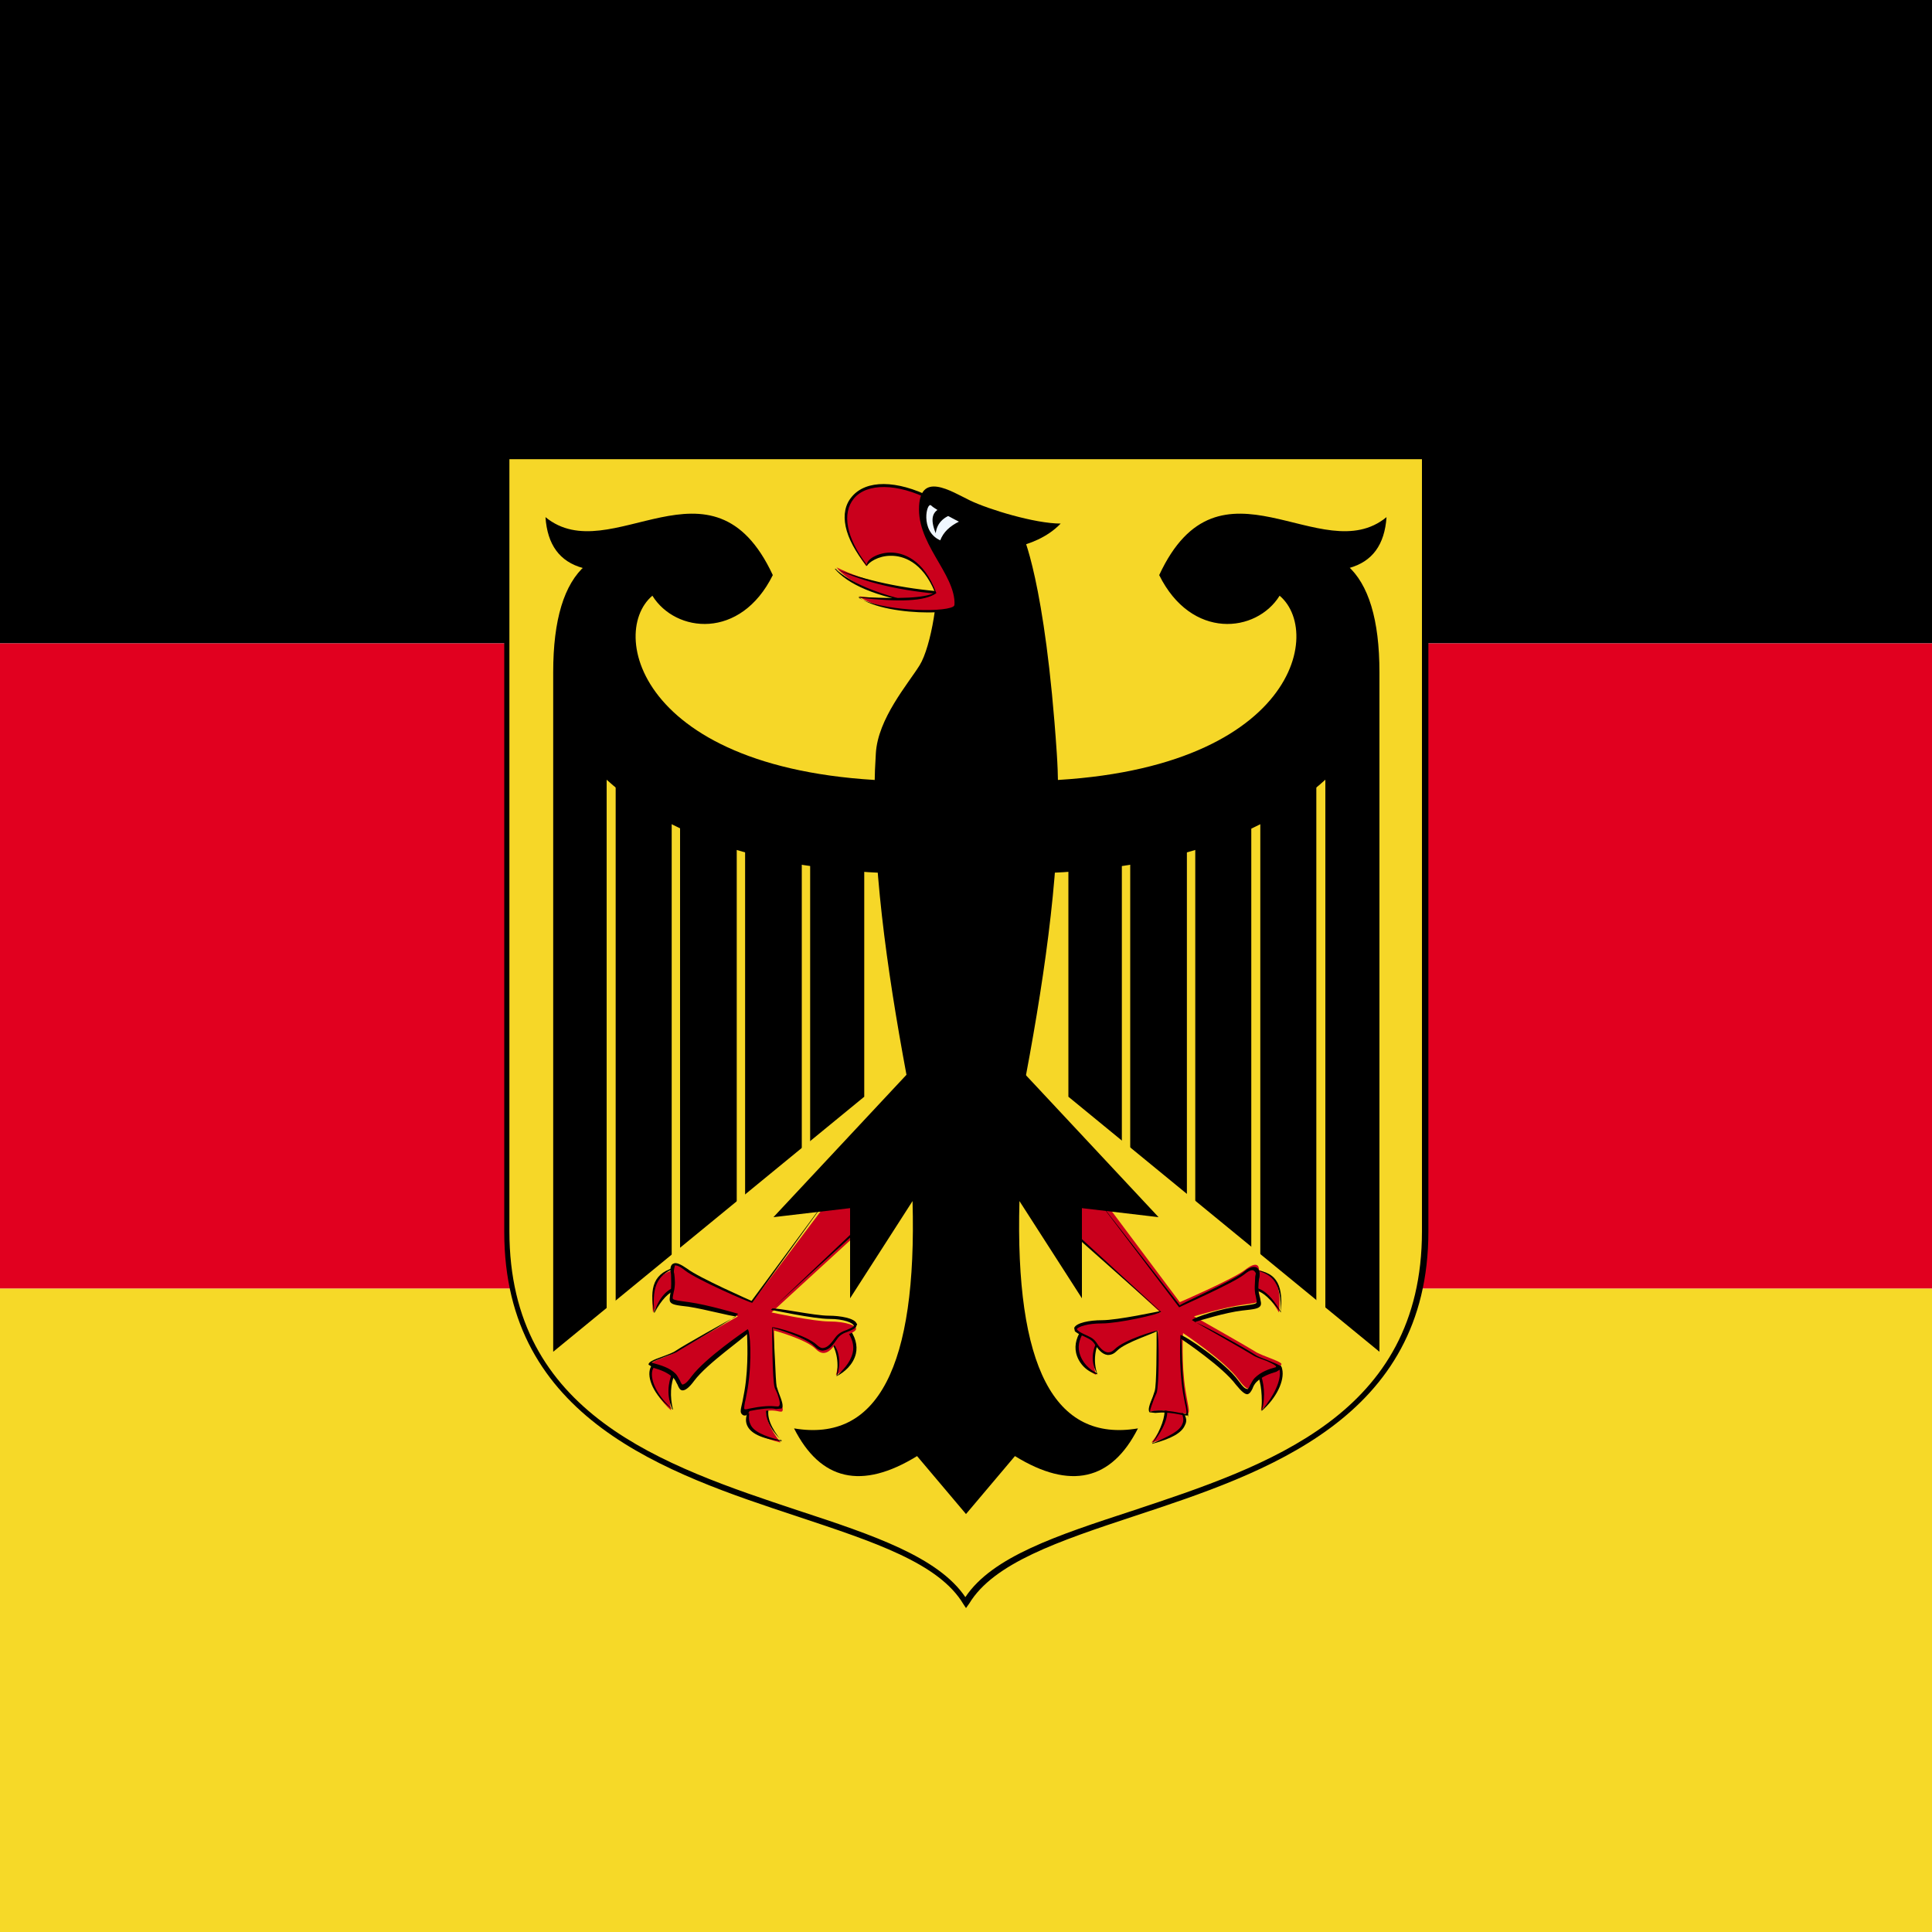 <?xml version="1.0" encoding="utf-8"?>
<!-- Generator: Adobe Illustrator 22.1.0, SVG Export Plug-In . SVG Version: 6.00 Build 0)  -->
<svg version="1.1" xmlns="http://www.w3.org/2000/svg" xmlns:xlink="http://www.w3.org/1999/xlink" x="0px" y="0px"
	 viewBox="0 0 300 300" style="enable-background:new 0 0 300 300;" xml:space="preserve">
<rect x="0" y="0" width="300" height="300" fill="#808080" stroke="none"/>
<style type="text/css">
	.st0{clip-path:url(#SVGID_2_);}
	.st1{clip-path:url(#SVGID_4_);fill:#6CB2DD;}
	.st2{clip-path:url(#SVGID_4_);}
	.st3{clip-path:url(#SVGID_6_);fill:#FFFFFF;}
	.st4{clip-path:url(#SVGID_6_);}
	.st5{clip-path:url(#SVGID_6_);fill:#C0003B;}
	.st6{clip-path:url(#SVGID_6_);fill:#192967;}
	.st7{clip-path:url(#SVGID_6_);fill:#BC0030;}
	.st8{clip-path:url(#SVGID_6_);fill:#F3EDEB;}
	.st9{clip-path:url(#SVGID_6_);fill:#F5D028;}
	.st10{clip-path:url(#SVGID_6_);fill:#30770E;}
	.st11{fill:none;}
	.st12{clip-path:url(#SVGID_6_);fill:#28620A;}
	.st13{clip-path:url(#SVGID_6_);fill:#A87F36;}
	.st14{clip-path:url(#SVGID_6_);fill:#1D4805;}
	.st15{clip-path:url(#SVGID_2_);fill:#FFFFFF;}
	.st16{clip-path:url(#SVGID_8_);}
	.st17{clip-path:url(#SVGID_10_);fill:#D50037;}
	.st18{clip-path:url(#SVGID_12_);}
	.st19{clip-path:url(#SVGID_12_);fill:#E1001F;}
	.st20{clip-path:url(#SVGID_12_);fill:#F6D928;}
	.st21{clip-path:url(#SVGID_14_);fill:#F6D728;}
	.st22{clip-path:url(#SVGID_14_);}
	.st23{clip-path:url(#SVGID_14_);fill:#CA001C;}
	.st24{clip-path:url(#SVGID_14_);fill:#F0F7FF;}
	.st25{fill:#F6D728;}
</style>
<g id="Layer_2">
</g>
<g id="Layer_1">
	<g>
		<defs>
			<rect id="SVGID_1_" width="300" height="300"/>
		</defs>
		<clipPath id="SVGID_2_">
			<use xlink:href="#SVGID_1_"  style="overflow:visible;"/>
		</clipPath>
		<g class="st0">
			<g>
				<defs>
					<rect id="SVGID_3_" width="339" height="197.7"/>
				</defs>
				<clipPath id="SVGID_4_">
					<use xlink:href="#SVGID_3_"  style="overflow:visible;"/>
				</clipPath>
				<rect class="st1" width="339" height="197.7"/>
				<g class="st2">
					<defs>
						<rect id="SVGID_5_" width="339" height="197.7"/>
					</defs>
					<clipPath id="SVGID_6_">
						<use xlink:href="#SVGID_5_"  style="overflow:visible;"/>
					</clipPath>
					<path class="st3" d="M223,62.9V105c0.8,26,13.9,35.3,32.1,42.9c20.8-9.2,31.4-20.5,31.4-42.9V62.9H223z"/>
					<g class="st4">
						<path d="M255.1,148.2l-0.1-0.1c-19.3-8.1-31.5-18.2-32.3-43.2V62.5h64.2V105c0,21-8.9,33.1-31.6,43.2L255.1,148.2L255.1,148.2
							z M223.4,63.2V105c0.8,24.7,12.2,34.3,31.7,42.5c22.4-9.9,31.1-21.9,31.1-42.5V63.2H223.4L223.4,63.2z"/>
					</g>
					<path class="st5" d="M223,104.3c0,0,0.1,5.4,1.5,12.2l60.7,0c1.4-6.1,1.5-12.2,1.5-12.2H223z"/>
					<path class="st5" d="M248.7,83.1l0,61.5c3,1.5,6.8,3.2,6.8,3.2s2.6-1.7,5.4-3.1l0-61.7H248.7z"/>
					<rect class="st6" width="169.9" height="84.9"/>
					<polygon class="st3" points="0,0 0,9.5 150.9,84.9 169.9,84.9 169.9,75.4 19,0 					"/>
					<polygon class="st3" points="169.9,0 169.9,9.5 19,84.9 0,84.9 0,75.4 150.9,0 					"/>
					<rect x="70.8" class="st3" width="28.3" height="84.9"/>
					<rect y="28.3" class="st3" width="169.9" height="28.3"/>
					<rect y="34" class="st7" width="169.9" height="17"/>
					<rect x="76.4" class="st7" width="17" height="84.9"/>
					<polygon class="st5" points="0,84.9 56.6,56.6 69.3,56.6 12.7,84.9 					"/>
					<polygon class="st5" points="0,0 56.6,28.3 44,28.3 0,6.3 					"/>
					<polygon class="st5" points="100.6,28.3 157.2,0 169.9,0 113.2,28.3 					"/>
					<polygon class="st5" points="169.9,84.9 113.2,56.6 125.9,56.6 169.9,78.6 					"/>
					<rect x="222.9" y="62.7" class="st5" width="63.7" height="22.7"/>
					<path class="st8" d="M226.4,73.3L226.4,73.3c1.1,0,2.1,1.2,2.1,2.6v0c0,1.4-0.9,2.6-2,2.6h0c-1.1,0-2-1.2-2-2.6v0
						C224.4,74.5,225.3,73.3,226.4,73.3L226.4,73.3z"/>
					<g class="st4">
						<path d="M226.4,78.7L226.4,78.7c-1.2,0-2.1-1.2-2.1-2.7c0-1.5,0.9-2.7,2.1-2.7c1.2,0,2.1,1.2,2.1,2.7
							C228.5,77.5,227.6,78.7,226.4,78.7L226.4,78.7z M226.4,73.4c-1.1,0-2,1.2-2,2.6c0,1.5,0.9,2.6,2,2.6h0c1.1,0,2-1.2,2-2.6
							C228.4,74.5,227.5,73.4,226.4,73.4L226.4,73.4z"/>
					</g>
					<path class="st9" d="M273,71.9c0,0,3.7-0.2,4.9-1.5c1.3-1.3-0.9-3.5,0.5-3.8c0.5,0,1.3,0.1,1.9,0.7c-0.1-0.5-0.5-0.7-0.6-1
						c-0.5-0.4-1-0.4-1.7-0.4c-0.5,0.1-0.6-0.1-1.4-0.9c-0.4-0.4-0.4-1.4-0.1-2c-1,0.6-0.8,1.5-0.7,1.7c0.2,0.9,0.5,1.1,0.5,1.5
						c-0.3-0.1-0.8-1.1-3.4-1.3c-2.6-0.2-9.2,1.6-12.2,1.6c-3,0-7.3-1.1-7.3-1.1s1.1-0.7-0.2-1.1c-1.3-0.3-4.3,1.1-5.1,0.3
						c-0.6-0.7-0.4-0.6-0.5-0.9c-0.2,0.1-0.4,0.6,0,1.2c0.3,0.6,0.5,0.4,0.5,0.4c0,0-1.1,0-1.1,0.3c-0.1,0.2-0.2,0.5,0.3,1.4
						c0.2-0.9-0.5-1,1-1.1c1.5-0.1,2.6,0.5,3.9,0.7c1.3,0.2,1.3-0.5,1.3-0.4c0,0,3.9,0.9,7.5,0.7c3.6-0.2,9.4-1.9,12-1.5
						c2.7,0.4,4.4,2,4.4,3.5c0,0.9-1.2,1.4-2.1,1.6c-1.1,0.2-3.7,0.4-3.7,0.4L273,71.9z"/>
					<g class="st4">
						<path d="M273,72L273,72l-1.4-0.9c0-0.1,2.6-0.3,3.7-0.4c0.5-0.1,2-0.4,2.1-1.5c0-1.4-1.7-3.1-4.4-3.5
							c-1.5-0.2-4.1,0.3-6.6,0.7c-1.9,0.3-3.8,0.7-5.4,0.8c-3.5,0.2-7.3-0.7-7.5-0.8c0.5,0.1,4.2,0.9,7.5,0.7
							c1.5-0.1,3.5-0.4,5.4-0.8c2.5-0.5,5.1-1,6.7-0.7c2.9,0.4,4.4,2.1,4.5,3.6c-0.1,1.2-1.6,1.5-2.1,1.6c-1.1,0.2-3.7,0.4-3.7,0.4
							L273,72c0.2-0.1,3.7-0.3,4.9-1.6c0.7-0.6,0.4-1.5,0.2-2.3c-0.1-0.5-0.3-1-0.1-1.2c0.1-0.1,0.2-0.2,0.4-0.2
							c0.5,0,1.3,0.1,2,0.8c-0.1-0.3-0.3-0.5-0.4-0.7c-0.6-0.6-1-0.6-1.6-0.6l-0.6,0v0c-0.3,0-0.5-0.2-1-0.7
							c-0.7-0.6-0.6-1.7-0.3-2.3c-0.9,0.6-0.7,1.4-0.6,1.7c0.1,0.4,0.2,0.7,0.3,0.9c0.1,0.2,0.2,0.4,0.2,0.6
							c-0.6-0.5-1.3-1.1-3.4-1.3c-1.7,0.1-4,0.4-6.2,0.8c-2.2,0.4-4.5,0.8-6,0.8c-3,0-7.3-1-7.3-1.1c0-0.1,0.5-0.4,0.4-0.7
							c0-0.2-0.2-0.3-0.6-0.4c-0.5-0.1-1.5,0.1-2.4,0.3c-1.2,0.3-2.3,0.4-2.7,0c-0.4-0.5-0.4-0.6-0.4-0.8c-0.2-0.1-0.3,0.4,0,1
							c0.1,0.3,0.3,0.4,0.3,0.4c-0.6,0.1-1,0.2-1,0.3c-0.1,0.2-0.2,0.5,0.3,1.4c0-0.3,0-0.4,0-0.6c0-0.1,0-0.1,0.1-0.2
							c0,0.4,0,0.5,0,0.8c-0.6-0.8-0.4-1.1-0.3-1.4c0.1-0.3,0.7-0.3,1-0.3c-0.1,0-0.2-0.2-0.4-0.4c-0.3-0.7-0.2-1.1,0.1-1.3
							c0.1,0.4,0.1,0.4,0.5,1c0.4,0.4,1.5,0.2,2.7-0.1c0.9-0.2,1.8-0.4,2.4-0.3c0.4,0.1,0.6,0.3,0.7,0.4c0.1,0.3-0.4,0.6-0.4,0.7
							c0,0,0,0,0,0c0.2,0,4.4,1,7.3,1c1.4,0,3.7-0.4,5.9-0.8c2.2-0.4,4.5-0.8,5.9-0.8c2.5,0.1,3.2,0.8,3.6,1.2c0.1,0,0.1-0.2,0-0.4
							c-0.1-0.2-0.2-0.5-0.3-0.9c-0.1-0.2-0.2-1.1,0.7-1.7c-0.3,0.7-0.2,1.7,0.1,2c0.7,0.8,0.9,0.9,1.2,0.9l0.6,0c0.6,0,1,0,1.4,0.4
							c0.4,0.5,0.5,0.7,0.6,1c-0.7-0.6-1.5-0.7-1.8-0.7c-0.3,0-0.4,0.1-0.5,0.2c-0.2,0.3,0,0.7,0.1,1.2c0.2,0.8,0.5,1.7-0.2,2.4
							C276.7,71.7,273.1,72,273,72L273,72L273,72z M252.5,66.9c-0.1,0-0.3,0-0.4,0c-0.5-0.1-0.9-0.2-1.4-0.3
							c-0.7-0.2-1.4-0.4-2.2-0.4c-0.6,0-0.9,0.1-1.1,0.1c0.2-0.1,0.4-0.1,0.8-0.2c1.1,0,1.8,0.2,2.5,0.4c0.4,0.1,0.9,0.3,1.3,0.3
							c1,0.1,1.2-0.2,1.3-0.4c0,0,0,0,0,0C253.4,66.5,253.2,66.9,252.5,66.9L252.5,66.9z"/>
					</g>
					<path class="st9" d="M268.9,72.8c0,0-2.5,0.1-3.2,1.4c-0.7,1.3-1,2.5-1,2.5c0,0,1.6-1.1,1.6-1.1s-1.2,2.1-0.5,4.1
						c0.6,1.9-1.6,1.8-3,1.9c-0.6-0.6-2.4-1.5-3.1-1.7c-0.4-0.2-1.2-0.2-2.1,1c-0.5,0.7,0.7-0.7,2-0.6c0.1,0.2,0.2,0.3,0.2,0.7
						c-0.7-0.1-1.3-1-2.1,1c0.8-0.7,0.9-0.7,1.3-0.7c0.5-0.1,0.5,0.3,0.5,0.3c-0.1,0-0.3,0.1-0.6,0.4c-0.2,0.3-0.6,0.9-0.5,0.9
						c0.1,0,0.4-0.3,0.8-0.6c0.3-0.2,0.5-0.2,1.3,0.1c4.3,1.3,6.6,0.3,6.9-0.2c0.1-0.2-2.5-6.6,4.5-8.3
						C271.8,73.8,268.9,72.9,268.9,72.8L268.9,72.8z"/>
					<g class="st4">
						<path d="M264.4,83L264.4,83c-1.2,0-2.5-0.2-4-0.7c-0.8-0.3-1-0.3-1.3-0.1c-0.2,0.1-0.4,0.3-0.5,0.4c0,0-0.1,0-0.1,0
							c0.3-0.2,0.4-0.4,0.6-0.5c0.3-0.2,0.5-0.2,1.3,0.1c3.5,1,6.6,0.4,6.9-0.2c-1-4.7,0.5-7.3,4.5-8.3c0,0-0.6-0.2-1.1-0.3
							c-1.8-0.6-1.9-0.7-1.9-0.7c0,0-2.4,0.1-3.1,1.4c-0.7,1.2-1,2.4-1,2.5c0,0,1-0.7,1.6-1.1c0,0.1-1.1,2.2-0.5,4.1
							c0.2,0.5,0.1,0.9-0.1,1.2c-0.4,0.6-1.6,0.7-2.5,0.7c0,0,0,0-0.1,0c1.2,0,2.2-0.1,2.6-0.7c0.2-0.3,0.2-0.7,0.1-1.1
							c-0.6-1.9,0.5-4.1,0.5-4.1c-0.6,0.4-1.5,1.1-1.6,1.1c-0.1-0.1,0.3-1.3,1-2.6c0.7-1.3,3.2-1.4,3.2-1.4c0.1,0.1,1.1,0.4,1.9,0.7
							c0.6,0.2,1,0.4,1.1,0.4c-4,1-5.5,3.6-4.6,7.9c0.1,0.3,0.1,0.4,0.1,0.4C267.2,82.5,266.3,83,264.4,83L264.4,83z M257.8,82
							c0.5-1.3,1.1-1.4,1.7-1.1c0.2,0.1,0.3,0.1,0.5,0.1c0-0.3-0.1-0.4-0.2-0.6c0.1,0.1,0.2,0.3,0.2,0.6c-0.2,0-0.3-0.1-0.5-0.1
							C259.1,80.7,258.6,80.1,257.8,82c0.8-0.7,0.9-0.7,1.3-0.7c0.3-0.1,0.5,0.1,0.5,0.3c0,0,0,0,0,0l-0.3-0.3
							C258.7,81.3,258.6,81.3,257.8,82L257.8,82z M257.9,81c0-0.1,0.1-0.1,0.1-0.2c0.4-0.2,1-0.5,1.6-0.5c0,0,0,0,0.1,0
							C258.9,80.3,258.2,80.7,257.9,81L257.9,81z M261.8,80.8c-0.8-0.4-1.6-0.8-2-0.9c-0.2-0.1-0.7-0.3-1.3,0.2
							c0.6-0.6,1.1-0.4,1.4-0.3C260.2,80,261.1,80.4,261.8,80.8L261.8,80.8z"/>
					</g>
					<path class="st9" d="M239,79.9c2.9,2.6,22.2-2.8,24.6-4.6c1.4-1.1,3.9-1.9,3.9,1.8c0.6-2.5,0.6-3.1,0.6-3c0.1,0.1,1,1,1.8,4
						c0.2-2.7-0.4-4.3-0.1-4.1c0.2-0.2,0.2,1.4,1.9,3.5c-0.4-1.7-0.5-2.5-0.5-2.5s3.1,3.3,4.9,3.7c1.8,0.4,4.3-0.9,5.1-0.1
						c0.8,0.8,2.1,2.2,2.1,3.3c-0.1,1.1-2.9,0.2-3.2,1.1c-0.3,0.9,0.2,0.9,0.2,0.9s0.3,0.7,0.5,1.2c0.2-0.4-0.2-1.2,0.4-1.3
						c0.4,0.1,0.4,0.8,0.5,1.2c0.1-0.4,0-1.4,0.4-1.4c0.4-0.1,0.5,0.7,0.8,1.2v-1.2c1.2-0.4,2.2-0.4,2.4-1.3c0.2-0.8-1.8-2.8-2.3-4
						c-0.5-1.2,0.4-1.7-0.5-2.4c-0.9-0.7-4.3,1.1-5.8,0.4c-1.6-0.7-0.9-5.5-6.8-6.6c-5.9-1.1-21.8,5.6-24.6,5.9
						c-2.8,0.3-6.3-1-6.3-1L239,79.9z"/>
					<g class="st4">
						<path d="M280.8,85.2l-0.2-0.6l0.2,0.4c0-0.1,0-0.3,0-0.4c0-0.4,0-0.8,0.4-0.8c0.3,0,0.4,0.5,0.5,0.9c0.1-0.6,0.1-1.1,0.4-1.1
							c0,0,0,0,0,0c0.3,0,0.4,0.3,0.5,0.7c0.1,0.2,0.1,0.4,0.3,0.6l-0.1-1.2l0.8-0.3c0.8-0.2,1.5-0.4,1.6-1c0.1-0.5-0.5-1.3-1.1-2.2
							c-0.5-0.6-0.9-1.3-1.2-1.8c-0.2-0.6-0.2-1-0.1-1.3c0-0.4,0.1-0.7-0.4-1.1c-0.4-0.3-1.4-0.1-2.5,0.2c-1.2,0.3-2.6,0.5-3.3,0.2
							c-0.5-0.2-0.8-0.9-1.2-1.7c-0.7-1.7-1.7-4.1-5.7-4.9c-4-0.7-12.6,2.1-18.7,4.2c-2.8,0.9-5,1.7-5.9,1.8c-2.8,0.3-6.2-0.9-6.3-1
							l0.1,5.2c0.5,0.4,1.6,0.7,3.1,0.7c6.4,0,19.6-3.8,21.5-5.3c0.4-0.3,1.3-0.9,2.2-0.9c0.8,0,1.7,0.5,1.7,2.7
							c0.5-2.2,0.6-2.9,0.6-3c0.3,0.2,1.1,1.3,1.9,4c0.1-1.6-0.1-2.7-0.2-3.4c0-0.4-0.1-0.6,0-0.7c0.2,0,0.2,0.1,0.3,0.4
							c0.2,0.6,0.6,1.7,1.6,3.2c-0.4-1.7-0.5-2.5-0.5-2.5c0.1,0,3.2,3.2,4.9,3.7c0.8,0.2,1.8,0,2.8-0.2c1.1-0.2,2-0.3,2.3,0.1
							c0.7,0.7,2.1,2.2,2.1,3.3c0,0.6-0.9,0.6-1.7,0.6c-0.7,0-1.4,0-1.6,0.4c-0.1,0.3-0.1,0.5-0.1,0.6c-0.1-0.2-0.1-0.4,0-0.6
							c0.2-0.4,0.9-0.5,1.6-0.5c0.8,0,1.6,0,1.6-0.6c0-1.1-1.4-2.6-2.1-3.3c-0.3-0.4-1.2-0.2-2.3,0c-1,0.2-2.1,0.4-2.8,0.2
							c-1.7-0.4-4.6-3.4-4.9-3.7c0.1,0.1,0.2,0.9,0.5,2.5c-1.1-1.4-1.5-2.6-1.7-3.1c-0.1-0.2-0.1-0.4-0.2-0.4c-0.1,0-0.1,0.3,0,0.6
							c0.1,0.7,0.2,1.9,0.1,3.4c-0.8-2.7-1.6-3.7-1.9-4c0,0.1,0,0.9-0.6,3c-0.1-2.8-1.9-3.3-3.9-1.8c-1.9,1.5-15.1,5.3-21.5,5.3l0,0
							c-1.6,0-2.7-0.2-3.2-0.7l-0.1-5.2l0,0c0.1,0,3.5,1.2,6.3,0.9c0.9-0.1,3.1-0.8,5.9-1.8c6.1-2,14.7-4.9,18.8-4.2
							c4,0.7,5,3.1,5.7,4.9c0.3,0.8,0.6,1.5,1.1,1.7c0.7,0.3,2.1,0.1,3.3-0.2c1.1-0.3,2.1-0.5,2.5-0.2c0.5,0.4,0.5,0.7,0.4,1.2
							c0,0.3-0.1,0.7,0.1,1.3c0.2,0.5,0.7,1.2,1.1,1.8c0.6,0.9,1.2,1.7,1.2,2.2c-0.1,0.7-0.8,0.9-1.6,1.1l-0.8,0.2l0,1.2
							c-0.2-0.2-0.2-0.4-0.3-0.6c-0.3-0.8-0.7-0.5-0.8,0.2c0,0.2,0,0.4-0.1,0.6c-0.2-0.7-0.3-1.1-0.6-1.2c-0.3,0-0.3,0.4-0.3,0.7
							C280.9,84.8,280.9,85,280.8,85.2L280.8,85.2L280.8,85.2z"/>
					</g>
					<path class="st9" d="M235.3,78c0,0-3,3.8-5.1,3.7c-2.1-0.2-3.7-2.7-4.2-2.5c-0.4,0.2-0.6-0.2-0.7-0.9c-0.2-0.7,0.2-1,0.2-1
						c0.1,0,0.2,1.1,0.3,1.2c0.1,0.1-0.3-1.4,0.3-1.4c0.2,0,0.2,1.1,0.4,1.5c0.1-0.1-0.2-1.6,0-1.6c0.3,0,0.4,1.5,0.8,2
						c0.6,0.8,1.5,1.2,2.8,1.6c1.3-0.2,4.3-3.6,4.6-3.5L235.3,78z"/>
					<g class="st4">
						<path d="M230.3,81.8L230.3,81.8c-1.4-0.1-2.5-1.1-3.3-1.8c-0.3-0.3-0.6-0.5-0.8-0.6c0.3,0.1,0.5,0.3,0.8,0.6
							C227.8,80.6,228.9,81.6,230.3,81.8L230.3,81.8L230.3,81.8c2-0.1,5-3.7,5-3.8l-0.6-0.7c-0.1,0-0.6,0.5-1.2,1
							c-1.1,1-2.6,2.4-3.4,2.5c-1.4-0.3-2.3-0.8-2.8-1.6c-0.2-0.2-0.4-0.8-0.5-1.2c-0.1-0.4-0.2-0.8-0.3-0.8c-0.1,0.1-0.1,0.7,0,1.1
							c0,0.4,0,0.4,0,0.5c-0.1-0.2-0.2-0.6-0.2-0.9c0-0.2-0.1-0.4-0.1-0.6c0.1,0.1,0.1,0.3,0.2,0.5c0,0.3,0.1,0.6,0.1,0.8
							c0-0.1,0-0.2,0-0.4c-0.1-0.5-0.1-1,0-1.1c0.2-0.1,0.3,0.3,0.4,0.8c0.1,0.5,0.2,1,0.5,1.2c0.5,0.7,1.4,1.2,2.7,1.5
							c0.8-0.1,2.3-1.5,3.4-2.5c0.7-0.7,1.1-1,1.2-1l0.7,0.8C235.3,78.1,232.3,81.8,230.3,81.8L230.3,81.8z"/>
					</g>
					<path class="st9" d="M235.4,75.9c0,0-2.5-4-4.5-4.4c-2-0.3-4,1.5-4.4,1.3c-0.4-0.3-0.6,0.1-0.8,0.6c-0.3,0.6,0.1,1,0.1,0.9
						c0.1,0,0.4-1,0.5-1c0.1-0.1-0.5,1.1,0.1,1.3c0.2,0.1,0.3-0.9,0.6-1.3c0,0.1-0.4,1.3-0.2,1.4c0.3,0.1,0.6-1.3,1-1.6
						c0.7-0.6,1.7-0.8,2.9-0.8c1.2,0.4,3.8,4.1,4.1,4.1L235.4,75.9z"/>
					<g class="st4">
						<path d="M234.7,76.4c-0.1,0-0.4-0.4-1.1-1.1c-0.9-1.1-2.2-2.7-3-2.9c-1.4,0-2.3,0.2-2.9,0.8c-0.2,0.2-0.4,0.6-0.6,1
							c-0.2,0.4-0.3,0.6-0.4,0.6c-0.2-0.2-0.1-0.7,0-1.1c-0.2,0.7-0.3,0.9-0.5,0.9c0-0.1-0.1-0.1-0.1-0.2c0.2,0,0.3-0.2,0.4-0.4
							c0.1-0.2,0.2-0.5,0.3-0.7c-0.1,0.7-0.2,1.2-0.2,1.4c0.1,0,0.3-0.3,0.4-0.6c0.2-0.4,0.4-0.8,0.6-1c0.6-0.5,1.5-0.8,2.9-0.8
							c0.8,0.3,2.1,1.8,3,2.9C234.1,75.8,234.5,76.3,234.7,76.4l0.7-0.6c0,0-2.5-4-4.5-4.3c-1.3-0.2-2.5,0.5-3.4,0.9
							c-0.4,0.2-0.7,0.4-0.9,0.4c-0.6-0.1-0.7,0.2-0.9,0.6c-0.2,0.5,0,0.8,0,0.9c0,0,0.2-0.3,0.2-0.5c0.1-0.3,0.2-0.5,0.2-0.5
							c0,0.3-0.1,0.5-0.1,0.8c0-0.2,0-0.4,0.1-0.6c-0.3,0.7-0.4,0.9-0.4,0.9c-0.1-0.1-0.3-0.4-0.1-0.9c0.2-0.5,0.3-0.7,0.6-0.7
							c0.5,0.1,0.9-0.1,1.3-0.3c0.9-0.5,2.1-1.1,3.4-0.9c2,0.4,4.5,4.4,4.6,4.4L234.7,76.4L234.7,76.4z"/>
					</g>
					<path class="st9" d="M234.1,74.6l-2.8,1.5l2,0.6l-1.5,1.8l2.1-0.7l-0.2,2.4l1.2-1.6l0.8,2.2l0.8-1.6l1,1.8l0.4-1.7l1.2,1.7
						l0.4-2.4l1.5,1.5l-0.2-2.5l1.8,0.6l-1.1-1.9c0,0,1.9-0.1,1.8-0.1c-0.1,0-1.5-1.2-2.7-1.6L234.1,74.6z"/>
					<g class="st4">
						<path d="M239.3,81l-1.2-1.8l-0.4,1.7l-1-1.8l-0.8,1.6l-0.8-2.2l-1.2,1.6l0.1-2.4l-2.1,0.8l1.4-1.8l-2-0.5l2.8-1.5l6.7-0.1
							c0.9,0.3,1.8,1,2.3,1.4l0.3,0.2c-0.8-0.6-1.8-1.3-2.7-1.5l-6.7,0.1l-2.8,1.5l2,0.5l-1.4,1.8l2.1-0.8l-0.1,2.4l1.2-1.6l0.8,2.2
							l0.8-1.6l1,1.8l0.4-1.7l1.2,1.7l0.4-2.3l1.5,1.5l-0.2-2.5l1.8,0.6l-1.1-1.9c0,0,1.8-0.1,1.8-0.1l0,0c0,0,0,0-1.8,0.1l1.1,1.9
							l-1.8-0.6l0.2,2.4l-1.5-1.4L239.3,81L239.3,81z"/>
					</g>
					<path class="st9" d="M235.6,74l-1.5,0.8l1.1,0.3l-0.8,1l1.1-0.4l-0.1,1.4l0.7-0.9l0.4,1.2l0.5-0.9l0.5,1l0.2-1l0.7,1l0.2-1.3
						l0.8,0.8l-0.1-1.4l1,0.4l-0.6-1.1c0,0,1.1-0.1,1-0.1s-0.8-0.7-1.5-0.9L235.6,74z"/>
					<g class="st4">
						<path d="M238.4,77.6l-0.7-1l-0.2,1l-0.6-1l-0.4,0.9l-0.5-1.2l-0.6,0.9l0-1.4l-1.1,0.4l0.8-1l-1.1-0.3l1.5-0.9l3.7,0
							c0.5,0.1,1,0.5,1.3,0.8c0,0,0,0,0.1,0.1c-0.4-0.3-0.9-0.7-1.3-0.8l-3.7,0l-1.5,0.8l1.1,0.3l-0.8,1.1l1.1-0.4l-0.1,1.4l0.6-0.9
							l0.5,1.2l0.4-0.9l0.6,1l0.2-1l0.7,0.9l0.2-1.3l0.8,0.8l-0.1-1.4l1,0.3l-0.6-1.1c0,0,0.7-0.1,0.9-0.1c0,0-0.3,0.1-0.9,0.1
							l0.6,1l-1-0.3l0.1,1.4l-0.8-0.8L238.4,77.6L238.4,77.6z"/>
					</g>
					<path class="st9" d="M236.4,70c0,0-0.8-0.7-1.1,0c-0.3,0.7,0.7,0.4,0.7,0.5c0,0.1-0.7,0.9-0.7,1.8c0,0.9,0.5,2.4,0.5,2.6
						c0,0.2,0.2,0.8,0.9,1.1c0.7,0.2,1-0.7,1.1-0.8c0.2-0.1,1.1,0.2,1.5-0.8c0.4-1,0.4-2.7,0.4-2.7s0.6,0.5,0.6-0.5c0-1-0.7,0-0.7,0
						s0.1-1.1-1.5-1.6C236.6,69.1,236.4,70.1,236.4,70L236.4,70z"/>
					<g class="st4">
						<path d="M237,76.1l-0.2,0c-0.7-0.2-1-0.8-1-1.1c0-0.1-0.1-0.3-0.1-0.6c-0.2-0.6-0.4-1.5-0.4-2.1c0-0.4,0.1-0.8,0.3-1.1
							c-0.1,0.4-0.2,0.7-0.2,1.1c0,0.6,0.2,1.5,0.4,2.1c0.1,0.3,0.1,0.5,0.1,0.6c0,0.2,0.2,0.8,0.9,1L237,76.1
							c0.4,0,0.6-0.4,0.8-0.7l0.4-0.3c0.4,0,1,0,1.2-0.7c0.4-0.9,0.4-2.7,0.4-2.7c0.6,0.1,0.6-0.2,0.6-0.5c0-0.2,0-0.4-0.2-0.4
							c-0.2,0-0.4,0.3-0.5,0.4c0,0,0-1.1-1.5-1.6c-1.1-0.4-1.6,0.1-1.7,0.3c0,0,0,0,0,0c0.2-0.3,0.7-0.7,1.8-0.4
							c1.5,0.5,1.5,1.4,1.5,1.6c0.1-0.2,0.7-0.7,0.7,0c0,0.6-0.2,0.7-0.4,0.6c-0.3,0-0.3,1.7-0.6,2.6c-0.3,0.7-0.9,0.8-1.3,0.8
							l-0.4,0.2C237.6,75.7,237.4,76.1,237,76.1L237,76.1z"/>
					</g>
					<path class="st9" d="M236.2,69.8c-0.2-0.6-0.8-3.1-0.8-3.1l1.4,0.9c-0.5-0.2-0.8-0.3-0.8-0.3c0,0,0.6,1.2,0.6,1.2
						c0.5-0.1,1.1,0.2,1.7,0.4c0,0,0.5-1,0.5-1c-0.1,0-0.3-0.2-0.3-0.2l1.2-0.9l-0.4,1.2l-0.2,0l-0.5,0.9c0.6,0.2,0.8,0.3,1.4,0.8
						c0.5-0.1,0.9-0.5,1.1-0.8c-0.4-0.2-0.6-0.3-0.6-0.3c0,0,1.8,0.1,1.8,0.1s-1.7,1.8-2.7,2.4C238.7,70.8,236.3,70.1,236.2,69.8
						L236.2,69.8z"/>
					<g class="st4">
						<path d="M239.6,71.3L239.6,71.3c-0.4-0.2-0.9-0.4-1.5-0.6c-1.2-0.4-1.9-0.7-2-0.9c-0.2-0.6-0.8-3.1-0.8-3.1l1.4,0.9l-0.7-0.2
							c0,0,0.2,0.5,0.4,0.8c-0.2-0.4-0.5-0.8-0.5-0.9l0.8,0.2l-1.4-0.9c0.1,0.1,0.7,2.4,0.9,3.1c0.1,0.1,1,0.5,1.9,0.8
							C238.7,70.9,239.2,71.1,239.6,71.3c0.9-0.7,2.5-2.4,2.6-2.5c-0.1,0-1.6-0.1-1.8-0.1c0.1,0,0.2,0.1,0.6,0.3
							c-0.4,0.5-0.8,0.8-1.1,0.9c-0.6-0.6-0.9-0.7-1.4-0.8l1.1-2.2l0,0l0,0l-0.3,1.3l-0.7,0.9c0.5,0.1,0.8,0.2,1.4,0.8
							c0.3-0.1,0.7-0.4,1.1-0.8c0,0-0.6-0.2-0.6-0.3c0.1,0,1.8,0.1,1.8,0.1C242.3,68.9,240.6,70.6,239.6,71.3L239.6,71.3L239.6,71.3
							z M238.3,69l-0.5-0.1c-0.4-0.2-0.8-0.3-1.1-0.3c0,0,0,0,0,0c0.4-0.1,0.8,0.1,1.2,0.3L238.3,69c0.1-0.3,0.3-0.7,0.4-0.9
							C238.7,68.2,238.6,68.5,238.3,69L238.3,69z"/>
					</g>
					<path class="st4" d="M237,71.7L237,71.7c0.3,0.2,0.4,0.3,0.3,0.2l0,0c-0.2,0-0.5-0.2-0.8-0.3l0,0c-0.3-0.2-0.4-0.3-0.3-0.2h0
						C236.3,71.4,236.7,71.5,237,71.7L237,71.7z"/>
					<path class="st4" d="M238.6,72.3L238.6,72.3c0.3,0.2,0.4,0.3,0.3,0.2h0c-0.1,0-0.5-0.2-0.8-0.3l0,0c-0.3-0.2-0.4-0.3-0.3-0.2h0
						C237.9,72,238.3,72.2,238.6,72.3L238.6,72.3z"/>
					<path class="st4" d="M237.6,74.2L237.6,74.2c0.6,0.2,0.8,0.4,0.5,0.3l0,0c-0.3,0-1-0.2-1.6-0.4l0,0c-0.6-0.2-0.8-0.4-0.5-0.3h0
						C236.3,73.8,237,74,237.6,74.2L237.6,74.2z"/>
					<path class="st4" d="M237.5,73.3L237.5,73.3c0.3,0.1,0.4,0.2,0.2,0.2h0c-0.1,0-0.4-0.1-0.7-0.2l0,0c-0.3-0.1-0.4-0.2-0.2-0.2h0
						C236.9,73.1,237.2,73.2,237.5,73.3L237.5,73.3z"/>
					<path class="st4" d="M237.1,73.5L237.1,73.5c0.1-0.2,0.2-0.4,0.2-0.3v0c0,0.1,0,0.4-0.1,0.6l0,0c-0.1,0.2-0.2,0.3-0.2,0.2v0
						C237,74.1,237,73.8,237.1,73.5L237.1,73.5z"/>
					<polygon class="st10" points="227.8,119.7 226.5,117.5 228.3,119.7 228.4,120.6 					"/>
					<g class="st4">
						<path d="M228.4,120.6l-0.7-0.9l-1.3-2.2l1.8,2.1L228.4,120.6L228.4,120.6z M226.5,117.6l1.9,2.9l-0.1-0.8L226.5,117.6
							L226.5,117.6z"/>
					</g>
					<polygon class="st10" points="228.1,120 228.3,118.4 228.9,120.3 228.4,120.6 					"/>
					<g class="st4">
						<polygon points="228.4,120.7 228.1,120 228.3,118.4 228.9,120.3 228.4,120.7 						"/>
					</g>
					<polygon class="st10" points="227.7,120.5 225.6,119.4 227.3,120 228.4,120.6 					"/>
					<g class="st4">
						<path d="M228.4,120.6l-0.8-0.1l-2.1-1.1l1.8,0.5L228.4,120.6L228.4,120.6L228.4,120.6z M225.5,119.4l2.1,1.1l0.7,0.1l-1.1-0.6
							L225.5,119.4L225.5,119.4z"/>
					</g>
					<polygon class="st10" points="228.3,121.2 225.1,120.3 227.6,120.4 228.5,120.5 					"/>
					<g class="st4">
						<path d="M228.3,121.2L228.3,121.2l-3.2-0.9l3.4,0.2L228.3,121.2L228.3,121.2z M225.1,120.3l3.2,0.9l0.2-0.7l-0.8-0.1
							L225.1,120.3L225.1,120.3z"/>
					</g>
					<polygon class="st10" points="228.5,120.1 230.4,119.8 229.8,121.1 228.3,120.5 					"/>
					<g class="st4">
						<polygon points="229.8,121.1 228.3,120.6 228.5,120.1 230.4,119.8 229.8,121.1 						"/>
					</g>
					<polygon class="st10" points="229.6,120.8 232.1,121.8 230,121.5 228.2,120.5 					"/>
					<g class="st4">
						<path d="M232.1,121.8l-2.1-0.3l-1.8-1l1.4,0.3L232.1,121.8L232.1,121.8L232.1,121.8z M228.2,120.5l1.8,1l1.9,0.3l-2.3-1
							L228.2,120.5L228.2,120.5z"/>
					</g>
					<polygon class="st10" points="229.9,121.3 232.6,122.9 230.2,122 228.3,120.5 					"/>
					<g class="st4">
						<path d="M232.6,122.9l-2.4-0.9l-2-1.5L232.6,122.9L232.6,122.9L232.6,122.9z M228.2,120.5l2,1.5l2.1,0.8L228.2,120.5
							L228.2,120.5z"/>
					</g>
					<polygon class="st10" points="229.9,121.9 231.5,124.1 229.1,121.6 228.3,120.5 					"/>
					<g class="st4">
						<path d="M231.5,124.2l-3.1-3.7l1.6,1.3L231.5,124.2L231.5,124.2L231.5,124.2z M228.3,120.5l0.8,1l2.2,2.4l-1.4-2L228.3,120.5
							L228.3,120.5z"/>
					</g>
					<polygon class="st10" points="229.6,121.9 229.6,123.4 228.4,121.2 228.3,120.5 					"/>
					<g class="st4">
						<path d="M229.6,123.4l-1.2-2.2l-0.1-0.8l1.3,1.4L229.6,123.4L229.6,123.4L229.6,123.4z M228.3,120.5l0.1,0.7l1.1,2.1l0-1.4
							L228.3,120.5L228.3,120.5z"/>
					</g>
					<polygon class="st10" points="229,121.5 227.8,122.4 227.9,120.8 228.4,120.6 					"/>
					<g class="st4">
						<polygon points="227.8,122.4 227.8,120.8 228.4,120.6 229,121.5 227.8,122.4 						"/>
					</g>
					<polygon class="st10" points="227.5,119.7 226.6,118.5 227.8,119.7 228.3,120.5 					"/>
					<g class="st4">
						<polygon points="228.3,120.6 227.5,119.7 226.6,118.5 227.8,119.7 228.4,120.5 228.3,120.6 						"/>
					</g>
					<polygon class="st10" points="228.1,120.2 227.3,118.7 228.5,120.4 228.7,120.8 					"/>
					<g class="st4">
						<polygon points="228.6,120.9 228.1,120.2 227.2,118.7 228.7,120.8 228.6,120.9 						"/>
					</g>
					<polygon class="st10" points="228.2,120.7 225.9,119.7 227.8,120.3 228.6,120.7 					"/>
					<g class="st4">
						<polygon points="228.6,120.8 228.2,120.7 225.9,119.8 228.6,120.7 228.6,120.8 						"/>
					</g>
					<polygon class="st10" points="228.7,120.6 230.8,121.2 229.3,121 228.4,120.7 					"/>
					<g class="st4">
						<polygon points="230.8,121.2 228.4,120.7 230.6,121.2 230.4,121.1 230.8,121.2 230.8,121.2 						"/>
					</g>
					<polygon class="st10" points="228.8,121.1 228.2,121.5 228.5,120.9 228.5,120.6 					"/>
					<g class="st4">
						<polygon class="st11" points="228.8,121.1 228.2,121.5 228.5,120.9 228.5,120.6 						"/>
					</g>
					<polygon class="st10" points="229.7,121.5 231,123.1 229.9,122 228.6,120.7 					"/>
					<g class="st4">
						<path d="M231,123.1l-2.5-2.5l1.2,0.8L231,123.1L231,123.1L231,123.1z M228.5,120.7l2.1,2l-1-1.2L228.5,120.7L228.5,120.7z"/>
					</g>
					<polygon class="st10" points="229.4,120.9 229.7,120.5 229.9,121.3 228.6,120.8 					"/>
					<g class="st4">
						<polygon class="st11" points="229.4,120.9 229.7,120.5 229.9,121.3 228.6,120.8 						"/>
					</g>
					<polygon class="st10" points="228,120 227.4,118.3 228.3,120 228.4,120.6 					"/>
					<g class="st4">
						<polygon points="228.4,120.6 227.9,120 227.4,118.4 228.4,120.6 228.4,120.6 						"/>
					</g>
					<path class="st3" d="M234.2,123.7c0.3-0.2,2.5-5.3,13.2-4.5c-6,2.5-9.8,7.9-10.7,8.1C236,127.5,234.5,124.5,234.2,123.7
						L234.2,123.7z"/>
					<g class="st4">
						<path d="M236.6,127.3c-0.8,0-2.4-3.6-2.5-3.6c2.5-3.6,6.6-5.1,13.2-4.6c-4.2,1.9-7.2,4.9-9,6.8
							C237.5,126.7,237,127.2,236.6,127.3L236.6,127.3L236.6,127.3z M245.3,119.1c-5.2,0-8.9,1.5-10.9,4.4c0.4,1.3,1.6,3.7,2.2,3.7
							v0.1l0.1-0.1c0.3-0.1,0.8-0.6,1.6-1.4c1.8-1.8,4.9-4.9,9.1-6.7C246.6,119.1,245.9,119.1,245.3,119.1L245.3,119.1z"/>
					</g>
					<path class="st3" d="M248.4,121.2c-1.6,0.7-2.5,1.1-3.3,1.2c0.4,0.2,1.4,0.1,2.5,0.5c-1,0-2.7,1-3.5,1c0.5,0.4,2.3,0,2.7,0.1
						c-1,0.1-2.5,1.1-3.5,1.1c-0.4,0.5,2.3-0.3,3.4,0.5c-1.1-0.1-3.3,0.8-4.5,0.6c0.9,0.7,2.5-0.1,3.9,0.7c-0.4,0.1-3.5,0.5-4.6,0.3
						c0.7,0.4,2.7,0.4,3.1,0.8c-0.8-0.1-3,0.5-3.8,0.2c0.7,0.7,2.8,0.3,3.1,0.7c-1.3,0.6-3.4,0.1-4.3,0.3c0.6,0.4,1.2,0.8,1.7,1.2
						c0.8,0.8,3.4,2.9,4.9,3.5c-1.7-0.3-2.3-0.3-3.4-0.4l2.5,3.5c-1-0.7-2.9-2.1-4.1-2.9c-2.7-1.7-4.6-1.4-6.5-2.9
						c-2.6-3.4-4.1-7.4-4.2-8.4c-0.1-1.1-0.2-3-2.6-2c2.3-0.4,0.7-2.9,3.1-2.9c1.4,0,1.3,1.4,1.8,2.3c0.4,0.7,2.8,3,3.3,3.1
						C240.6,119.7,244.3,119.3,248.4,121.2L248.4,121.2z"/>
					<g class="st4">
						<path d="M245.2,137l-0.9-0.7c-1-0.7-2.2-1.6-3.1-2.2c-1.3-0.9-2.5-1.2-3.5-1.6c-1-0.3-2-0.6-2.9-1.4c-2.7-3.4-4.1-7.4-4.2-8.5
							c-0.1-1.1-0.4-2.5-1.9-2.1c0,0,0,0,0.1-0.1c0,0,0,0,0,0c0.4-0.4,0.5-0.9,0.6-1.3c0.2-0.7,0.4-1.4,1.7-1.4
							c1.1,0,1.3,0.7,1.5,1.5c0.1,0.3,0.2,0.6,0.3,0.9c0.4,0.7,2.8,3,3.3,3.1c4.4-3.5,8-4.2,12.4-2.1c-1.6,0.8-2.4,1.2-3.3,1.3
							c0.2,0,0.5,0,0.8,0c0.4,0,1,0.1,1.6,0.3c-0.5,0.2-1.2,0.4-1.9,0.7c-0.6,0.2-1.1,0.4-1.5,0.5c0.2,0,0.5,0,0.9,0
							c0.3,0,0.7,0,0.9-0.1c0.2,0,0.4,0,0.6,0c0,0,0,0-0.1,0.1c0.1,0,0.2,0,0.3,0c-0.2,0.1-0.3,0.1-0.4,0.1
							c-0.3,0.2-0.8,0.4-1.2,0.5c-0.6,0.3-1.3,0.5-1.8,0.6l-0.2-0.1c0.6,0,1.2-0.3,1.9-0.6c0.3-0.1,0.6-0.3,0.9-0.4c0,0,0,0,0,0
							c-0.8,0.1-1.7,0.1-1.9-0.2c0.4-0.1,0.9-0.4,1.5-0.6c0.7-0.3,1.5-0.5,2-0.6c-0.6-0.1-1.1-0.1-1.6-0.2c-0.4,0-0.7-0.1-0.9-0.2
							c0.9-0.3,1.7-0.6,3.3-1.3c-4.3-1.6-7.8-1.3-12.3,2.2c-0.6-0.1-3.1-2.5-3.5-3.1c-0.2-0.3-0.3-0.6-0.4-0.9
							c-0.2-0.7-0.4-1.4-1.4-1.4c-1.2,0-1.3,0.6-1.5,1.3c-0.1,0.4-0.2,0.9-0.6,1.2c1.3-0.3,1.6,1.2,1.7,2.2c0.1,1.2,1.6,5.2,4.2,8.5
							c0.9,0.7,1.8,1,2.9,1.3c1,0.3,2.2,0.7,3.6,1.6c0.9,0.5,2.1,1.4,3.1,2.2l0.5,0.4l-2.2-3.1l0.5-0.1c0.8,0.1,1.5,0.2,2.9,0.4
							c-1.5-0.5-4-2.6-5-3.4l-0.7-0.5c-0.3-0.2-0.7-0.5-1-0.7c0.4-0.4,0.9-0.2,1.4-0.1c1.1,0.1,2.3,0,2.9-0.3
							c-0.2,0-0.7-0.1-1.2-0.1c-0.7,0-1.6-0.1-2-0.5c0.2-0.1,0.4-0.1,0.6-0.1c0.4,0,1-0.1,1.5-0.2c0.5-0.1,1.1-0.2,1.4-0.2
							c0,0-0.6-0.1-1.2-0.2c-0.7-0.1-1.4-0.2-1.7-0.4c0.3-0.1,0.5-0.1,0.9-0.1l0,0c1.3,0,3.3-0.3,3.7-0.4c-0.5-0.2-1.1-0.2-1.7-0.2
							l-0.7,0c-0.6,0-1.1-0.1-1.4-0.3l0.5-0.1c0.6,0,1.3-0.2,2.1-0.3c0.7-0.2,1.4-0.3,1.9-0.3c-0.3-0.1-0.8-0.3-1.7-0.3l-1.3,0
							l-0.2-0.2l1.4,0c0.9,0,1.5,0.1,1.9,0.5c-0.7,0.1-1.3,0.3-2,0.4c-0.9,0.2-1.9,0.4-2.5,0.3c0.4,0.1,0.8,0.2,1.4,0.2l0.7,0
							c0.6,0,1.2,0,1.8,0.4c-0.7,0.3-3.6,0.7-4.7,0.4c0.4,0.1,1.1,0.2,1.7,0.3c0.6,0.1,1.2,0.2,1.5,0.4c-0.7,0.1-1.3,0.2-1.8,0.3
							c-0.8,0.1-1.7,0.2-2.1,0.1c0.4,0.2,1.2,0.3,2,0.3c0.6,0,1.1,0.1,1.3,0.3c-0.7,0.5-1.9,0.5-3.1,0.4c-0.5,0-1-0.1-1.3,0
							c0.4,0.1,0.7,0.3,1.1,0.6l0.7,0.5c0.9,0.9,3.4,2.9,4.9,3.5c-1.5-0.1-2.1-0.2-2.9-0.3l-0.5,0l2.5,3.4L245.2,137L245.2,137z"/>
					</g>
					<path class="st12" d="M262.5,139.9c-0.1-0.5-0.1-0.8,0.1-1.5c0.4-0.5,0.6-1,1.2-1.5c0.7-0.3,1,0,1.9-1c0.3-0.6,0.8-1.1,1-1.8
						c0.6-1,0.8-1.5,1.3-2.3c0.6-0.8,1.2-1.5,1.5-2.2c0.4-0.8,0.8-1.3,1.4-2c0.2-0.8,0.7-1.3,1.4-2c0.5-1,1.4-2,1.7-2.8
						c0.7-0.9,1-1.3,1.5-2.2c0.5-0.4,1.4-1.2,2.1-1.5c1-0.5,1.5-0.9,2.2-0.2c0.4,0.5,1.2,1.3,0.7,1.8c-0.3,0.4-0.7,0.4-1.3,0.1
						c-0.5-0.4-0.8-1.6-1.5-0.7c-0.5,0.7-0.8,1.2-1.5,2c-0.4,0.6-0.6,1.1-1,2c-0.4,0.6-0.8,1.2-1.2,2.2c-0.5,0.4-0.9,1.3-1.2,2
						c-0.5,0.5-0.8,1.1-1.2,2c-0.7,0.8-1,1.5-1.5,2c-0.4,0.9-0.9,1.7-1.4,2.2c-0.3,0.6-0.7,1.3-1,2c-0.6,0.7-0.6,0.9-1.5,2
						c-0.8,1.1-0.5,1-1.7,2.3C264,140.7,263.3,140.8,262.5,139.9L262.5,139.9z"/>
					<g class="st4">
						<path d="M263.9,140.7c-0.5,0-0.9-0.2-1.4-0.8c-0.1-0.6-0.2-0.9,0.1-1.6l0.2-0.4c0.2-0.4,0.5-0.7,1-1.1
							c0.2-0.1,0.4-0.1,0.5-0.1c0.4-0.1,0.7-0.2,1.4-0.8c0.1-0.3,0.3-0.5,0.4-0.8c0.2-0.3,0.4-0.6,0.6-1c0.3-0.5,0.5-0.9,0.7-1.2
							c0.2-0.4,0.4-0.7,0.6-1.1c0.7-0.8,1.2-1.6,1.5-2.2c0.4-0.8,0.7-1.3,1.4-2c0.2-0.8,0.8-1.4,1.4-2c0.2-0.5,0.6-1,0.9-1.5
							c0.3-0.5,0.6-0.9,0.8-1.3c0.7-0.9,1-1.3,1.5-2.2l0.5-0.4c0.5-0.4,1.1-0.9,1.6-1.1l0.4-0.2c0.8-0.4,1.3-0.6,1.8,0
							c0.5,0.6,1.2,1.3,0.7,1.9c-0.3,0.4-0.8,0.4-1.3,0.1c-0.2-0.1-0.3-0.3-0.4-0.5c-0.3-0.4-0.6-0.7-1-0.2l-0.5,0.6
							c-0.3,0.4-0.6,0.8-1.1,1.3c-0.4,0.6-0.6,1.1-1,1.9c-0.5,0.6-0.8,1.3-1.2,2.2c-0.5,0.4-0.9,1.3-1.2,2c-0.5,0.6-0.8,1.1-1.2,2
							c-0.4,0.4-0.6,0.8-0.8,1.1c-0.2,0.3-0.4,0.6-0.7,0.9c-0.4,1.1-1.1,1.9-1.3,2.2c-0.3,0.6-0.7,1.3-1,1.9
							c-0.3,0.4-0.5,0.6-0.7,0.8c-0.2,0.3-0.4,0.6-0.9,1.1l-0.5,0.7c-0.3,0.4-0.4,0.6-1.2,1.5C264.4,140.6,264.2,140.7,263.9,140.7
							L263.9,140.7z M279.1,118.6c-0.3,0-0.6,0.2-1,0.4l-0.4,0.2c-0.5,0.2-1.1,0.7-1.6,1.1l-0.5,0.4c-0.6,0.9-0.9,1.3-1.5,2.2
							c-0.2,0.4-0.5,0.8-0.8,1.3c-0.3,0.5-0.7,1-0.9,1.5c-0.7,0.7-1.1,1.2-1.3,2c-0.6,0.7-1,1.2-1.4,2c-0.4,0.6-0.9,1.4-1.5,2.2
							c-0.2,0.4-0.4,0.7-0.6,1.1c-0.2,0.4-0.4,0.7-0.7,1.2c-0.1,0.4-0.4,0.7-0.6,1c-0.2,0.3-0.3,0.5-0.5,0.8c-0.7,0.7-1,0.8-1.4,0.9
							c-0.1,0-0.3,0.1-0.5,0.1c-0.5,0.4-0.7,0.7-0.9,1.1l-0.2,0.4c-0.2,0.7-0.2,0.9-0.1,1.5c0.7,0.9,1.5,0.8,2.1,0.6
							c0.8-0.9,0.9-1.1,1.2-1.5l0.5-0.7c0.4-0.5,0.7-0.9,0.9-1.1c0.2-0.3,0.4-0.5,0.7-0.8c0.3-0.7,0.6-1.3,1-1.9
							c0.2-0.2,0.9-1.1,1.3-2.2c0.3-0.3,0.5-0.6,0.7-0.9c0.2-0.3,0.5-0.7,0.8-1.1c0.4-0.8,0.7-1.4,1.2-2c0.3-0.7,0.7-1.5,1.2-2
							c0.3-0.9,0.7-1.5,1.2-2.2c0.3-0.9,0.6-1.3,1-2c0.5-0.5,0.8-0.9,1.1-1.3l0.5-0.6c0.5-0.6,0.9-0.3,1.2,0.2
							c0.1,0.2,0.3,0.4,0.4,0.5c0.5,0.3,0.9,0.2,1.2-0.1c0.5-0.5-0.2-1.2-0.6-1.7C279.6,118.7,279.4,118.6,279.1,118.6L279.1,118.6z
							"/>
					</g>
					<path class="st9" d="M271.9,131.5L271.9,131.5c0.3,0.3-0.4,1.5-1.6,2.7l0,0c-1.2,1.2-2.3,1.9-2.6,1.6l0,0
						c-0.3-0.3,0.4-1.5,1.6-2.6l0,0C270.4,131.9,271.6,131.2,271.9,131.5L271.9,131.5z"/>
					<g class="st4">
						<path d="M267.9,135.8l-0.2-0.1c0-0.1,0-0.2,0-0.2c0,0,0,0,0,0L267.9,135.8c0.5-0.1,1.4-0.8,2.4-1.7c0.9-0.9,1.4-1.7,1.6-2.2
							c-0.1,0.6-0.8,1.5-1.5,2.2C269.3,135.2,268.3,135.8,267.9,135.8L267.9,135.8z M267.6,135.4c0.1-0.7,0.7-1.5,1.5-2.3
							c1-1,2-1.7,2.5-1.7c0,0,0.1,0.1,0.1,0.1c-0.7,0-1.6,0.6-2.5,1.6C268.4,134,267.8,134.9,267.6,135.4L267.6,135.4z"/>
					</g>
					<path class="st9" d="M265.5,127.2L265.5,127.2c0.4,0.2,0.2,1.5-0.4,3l0,0c-0.6,1.5-1.4,2.6-1.8,2.5l0,0c-0.4-0.2-0.2-1.5,0.4-3
						l0,0C264.4,128.1,265.2,127,265.5,127.2L265.5,127.2z"/>
					<g class="st4">
						<path d="M263.4,132.8L263.4,132.8c-0.6-0.2-0.3-1.7,0.3-3.1c0.6-1.5,1.4-2.6,1.8-2.6c0.6,0.2,0.3,1.7-0.3,3.1
							C264.6,131.7,263.8,132.8,263.4,132.8L263.4,132.8z M265.5,127.2c-0.4,0-1.1,0.9-1.8,2.5c-0.7,1.7-0.8,2.9-0.5,3l0.1,0
							c0.3,0,1.1-0.9,1.7-2.5C265.7,128.6,265.9,127.4,265.5,127.2C265.5,127.2,265.5,127.2,265.5,127.2L265.5,127.2z"/>
					</g>
					<path class="st9" d="M266.6,127.9L266.6,127.9c0.4,0.2,0.2,1.5-0.5,3l0,0c-0.7,1.5-1.5,2.6-1.9,2.4l0,0c-0.4-0.2-0.1-1.5,0.5-3
						l0,0C265.3,128.8,266.2,127.7,266.6,127.9L266.6,127.9z"/>
					<g class="st4">
						<path d="M264.2,133.5l-0.1,0c-0.5-0.2-0.1-1.7,0.5-3.1c0.7-1.5,1.4-2.5,1.9-2.5c0.4,0.1,0.3,0.7,0.3,1.1
							c-0.1,0.6-0.3,1.3-0.7,2C265.4,132.4,264.7,133.5,264.2,133.5L264.2,133.5z M266.6,127.9c-0.4,0-1.2,0.9-1.8,2.4
							c-0.7,1.7-0.9,2.9-0.6,3l0.1,0c0.3,0,1.1-0.9,1.8-2.4c0.3-0.8,0.6-1.5,0.7-2C266.8,128.4,266.7,128,266.6,127.9
							C266.6,127.9,266.6,127.9,266.6,127.9L266.6,127.9z"/>
					</g>
					<path class="st9" d="M268.9,129.6L268.9,129.6c0.3,0.2-0.2,1.5-1.1,2.9l0,0c-1,1.3-2,2.2-2.3,2l0,0c-0.3-0.2,0.2-1.5,1.1-2.8
						l0,0C267.5,130.2,268.6,129.3,268.9,129.6L268.9,129.6z"/>
					<g class="st4">
						<path d="M265.5,134.5l-0.2,0c0-0.1,0-0.2,0-0.3c0,0,0,0,0,0.1L265.5,134.5c0.4-0.1,1.4-0.9,2.2-2.1c0.8-1.2,1.3-2.2,1.3-2.6
							c0.1,0.6-0.5,1.7-1.2,2.6C266.9,133.7,266,134.5,265.5,134.5L265.5,134.5z M265.3,134.1c0-0.7,0.5-1.6,1.2-2.6
							c0.9-1.2,1.8-2.1,2.3-2.1c0.1,0,0.1,0.1,0.1,0.1c0,0,0,0,0,0c-0.6,0-1.5,0.8-2.3,2C265.8,132.6,265.3,133.6,265.3,134.1
							L265.3,134.1z"/>
					</g>
					<path class="st9" d="M273.7,132.6L273.7,132.6c0.3,0.3-0.5,1.4-1.8,2.5l0,0c-1.3,1.1-2.5,1.7-2.8,1.4l0,0
						c-0.3-0.3,0.5-1.4,1.8-2.5l0,0C272.2,132.9,273.4,132.3,273.7,132.6L273.7,132.6z"/>
					<g class="st4">
						<path d="M269.4,136.7l-0.3-0.1c-0.3-0.4,0.6-1.6,1.8-2.6c1.1-0.9,2.1-1.5,2.6-1.5c0.1,0,0.1,0.1,0.1,0.2
							c-0.7,0-1.7,0.6-2.6,1.4c-1.4,1.2-2,2.2-1.8,2.5L269.4,136.7c0.5-0.1,1.5-0.7,2.5-1.5c0.9-0.8,1.5-1.5,1.7-1.9
							c-0.2,0.6-0.9,1.3-1.6,2C270.9,136.1,269.9,136.7,269.4,136.7L269.4,136.7z"/>
					</g>
					<path class="st9" d="M272.9,132.1L272.9,132.1c0.3,0.3-0.4,1.5-1.6,2.6l0,0c-1.2,1.2-2.4,1.9-2.6,1.6l0,0
						c-0.3-0.3,0.4-1.5,1.6-2.6l0,0C271.4,132.5,272.6,131.8,272.9,132.1L272.9,132.1z"/>
					<g class="st4">
						<path d="M268.8,136.5l-0.2-0.1c0-0.1,0-0.2,0-0.3c0,0,0,0,0,0L268.8,136.5c0.5-0.1,1.5-0.8,2.4-1.7c1-1,1.7-2,1.7-2.4
							c-0.7-0.2-1.7,0.5-2.7,1.4c-0.9,0.9-1.6,1.8-1.7,2.3c0.1-0.7,0.7-1.5,1.6-2.3c1-1,2-1.7,2.5-1.7l0.3,0.3
							c0,0.5-0.7,1.5-1.7,2.5C270.3,135.8,269.3,136.5,268.8,136.5L268.8,136.5z"/>
					</g>
					<path class="st9" d="M270.4,130.9L270.4,130.9c0.3,0.2-0.2,1.5-1.1,2.9l0,0c-1,1.3-2,2.2-2.3,2l0,0c-0.3-0.2,0.2-1.5,1.1-2.9
						l0,0C269,131.5,270.1,130.6,270.4,130.9L270.4,130.9z"/>
					<g class="st4">
						<path d="M267,135.8l-0.2,0c-0.4-0.3,0.2-1.7,1.1-2.9c0.9-1.2,1.8-2.1,2.3-2.1c0,0.1,0.1,0.2,0.1,0.2c-0.6-0.1-1.5,0.8-2.3,1.8
							c-1,1.5-1.5,2.6-1.2,2.8L267,135.8c0.4-0.1,1.4-0.9,2.2-2.1c0.5-0.7,0.9-1.4,1.1-2c-0.1,0.6-0.5,1.3-1,2
							C268.4,135,267.5,135.8,267,135.8L267,135.8z"/>
					</g>
					<path class="st9" d="M269.7,130.1L269.7,130.1c0.3,0.2-0.2,1.5-1.1,2.9l0,0c-1,1.3-2,2.2-2.4,2l0,0c-0.3-0.2,0.2-1.5,1.1-2.9
						l0,0C268.3,130.8,269.4,129.9,269.7,130.1L269.7,130.1z"/>
					<g class="st4">
						<path d="M266.3,135.1l-0.2,0c0-0.1,0-0.2,0-0.3c0,0,0,0,0,0L266.3,135.1c0.4-0.1,1.4-0.9,2.2-2.1c0.5-0.7,0.9-1.4,1.1-2
							c-0.1,0.6-0.5,1.3-1,2C267.7,134.2,266.8,135.1,266.3,135.1L266.3,135.1z M266.1,134.7c0-0.7,0.5-1.6,1.2-2.6
							c0.9-1.2,1.8-2.1,2.3-2.1c0,0.1,0.1,0.2,0.1,0.3c-0.7-0.1-1.5,0.8-2.3,1.8C266.7,133.1,266.2,134.1,266.1,134.7L266.1,134.7z"
							/>
					</g>
					<path class="st9" d="M271.1,119.7L271.1,119.7c0.3,0.3-0.2,1.5-1.1,2.9l0,0c-1,1.3-2,2.2-2.3,2l0,0c-0.3-0.2,0.2-1.5,1.1-2.9
						l0,0C269.7,120.3,270.8,119.4,271.1,119.7L271.1,119.7z"/>
					<g class="st4">
						<path d="M267.7,124.6l-0.2,0c0-0.1,0-0.1,0-0.2l0,0L267.7,124.6c0.4-0.1,1.4-0.9,2.2-2.1c0.9-1.2,1.3-2.2,1.3-2.7
							c0.1,0.6-0.5,1.7-1.2,2.7C269.1,123.8,268.2,124.6,267.7,124.6L267.7,124.6z M267.5,124.2c0-0.7,0.5-1.6,1.2-2.5
							c0.9-1.2,1.8-2.1,2.3-2.1c0.1,0,0.1,0.1,0.1,0.1c0,0,0,0-0.1,0c-0.5,0-1.5,0.9-2.3,2C268,122.7,267.6,123.7,267.5,124.2
							L267.5,124.2z"/>
					</g>
					<path class="st9" d="M272,120.3L272,120.3c0.3,0.2-0.2,1.5-1.1,2.9l0,0c-1,1.3-2,2.2-2.3,2l0,0c-0.3-0.2,0.2-1.5,1.1-2.9l0,0
						C270.6,120.9,271.7,120,272,120.3L272,120.3z"/>
					<g class="st4">
						<path d="M268.6,125.2l-0.2,0c-0.4-0.3,0.2-1.7,1.1-2.9c0.9-1.2,1.8-2.1,2.3-2.1c0,0.1,0.1,0.2,0.1,0.2c-0.7,0-1.5,0.8-2.3,1.8
							c-1.1,1.5-1.5,2.6-1.2,2.8L268.6,125.2c0.4-0.1,1.4-0.9,2.2-2.1c0.5-0.7,0.9-1.4,1.1-2c-0.1,0.6-0.5,1.3-1,2
							C270,124.4,269.1,125.2,268.6,125.2L268.6,125.2z"/>
					</g>
					<path class="st9" d="M273,121L273,121c0.3,0.2-0.2,1.5-1.1,2.9l0,0c-1,1.3-2,2.2-2.3,2l0,0c-0.3-0.2,0.2-1.5,1.1-2.9l0,0
						C271.6,121.6,272.6,120.7,273,121L273,121z"/>
					<g class="st4">
						<path d="M269.6,125.9l-0.2,0c-0.4-0.3,0.2-1.7,1.1-2.9c0.9-1.2,1.8-2.1,2.3-2.1c0,0.1,0.1,0.2,0.1,0.2c-0.6,0-1.5,0.8-2.3,1.8
							c-1.1,1.5-1.5,2.6-1.2,2.8L269.6,125.9c0.4-0.1,1.4-0.9,2.2-2.1c0.5-0.7,0.9-1.5,1.1-2c-0.1,0.6-0.5,1.3-1,2
							C271,125.1,270,125.9,269.6,125.9L269.6,125.9z"/>
					</g>
					<path class="st9" d="M274,121.7L274,121.7c0.3,0.2-0.2,1.5-1.1,2.9l0,0c-1,1.3-2,2.2-2.3,2l0,0c-0.3-0.2,0.2-1.5,1.1-2.9l0,0
						C272.6,122.3,273.6,121.4,274,121.7L274,121.7z"/>
					<g class="st4">
						<path d="M270.6,126.6l-0.2,0c-0.4-0.3,0.3-1.7,1.1-2.9c0.9-1.2,1.8-2.1,2.3-2.1c0,0.1,0.1,0.2,0.1,0.3
							c-0.7-0.1-1.5,0.8-2.3,1.8c-1.1,1.5-1.5,2.6-1.2,2.8L270.6,126.6c0.4-0.1,1.4-0.9,2.2-2.1c0.5-0.7,0.9-1.4,1.1-2
							c-0.1,0.6-0.5,1.3-1,2C272,125.8,271,126.6,270.6,126.6L270.6,126.6z"/>
					</g>
					<path class="st9" d="M274.7,122.3L274.7,122.3c0.3,0.3-0.2,1.5-1.1,2.9l0,0c-1,1.3-2,2.2-2.3,2l0,0c-0.3-0.2,0.2-1.5,1.1-2.9
						l0,0C273.3,123,274.4,122.1,274.7,122.3L274.7,122.3z"/>
					<g class="st4">
						<path d="M271.4,127.3l-0.2,0c-0.4-0.3,0.2-1.7,1.1-2.9c0.9-1.2,1.8-2.1,2.3-2.1c0.1,0,0.1,0.1,0.1,0.1c0,0,0,0-0.1,0
							c-0.5,0-1.5,0.9-2.3,2c-1.1,1.5-1.5,2.6-1.2,2.8L271.4,127.3c0.4-0.1,1.4-0.9,2.2-2.1c0.9-1.2,1.3-2.2,1.3-2.7
							c0.1,0.6-0.5,1.7-1.2,2.7C272.8,126.4,271.8,127.3,271.4,127.3L271.4,127.3z"/>
					</g>
					<path class="st9" d="M279.8,125.2L279.8,125.2c0.3,0.2-0.2,1.5-1.1,2.9l0,0c-1,1.3-2,2.2-2.3,2l0,0c-0.3-0.2,0.2-1.5,1.1-2.9
						l0,0C278.4,125.8,279.5,124.9,279.8,125.2L279.8,125.2z"/>
					<g class="st4">
						<path d="M276.4,130.1l-0.2,0c-0.4-0.3,0.2-1.7,1.1-2.9c0.9-1.2,1.8-2.1,2.3-2.1c0.1,0,0.1,0.1,0.1,0.1c0,0,0,0,0,0
							c-0.5,0-1.5,0.8-2.3,2c-1.1,1.5-1.5,2.6-1.2,2.8L276.4,130.1c0.4-0.1,1.4-0.9,2.2-2.1c0.9-1.2,1.3-2.2,1.3-2.6
							c0.1,0.6-0.5,1.7-1.2,2.6C277.8,129.3,276.9,130.1,276.4,130.1L276.4,130.1z"/>
					</g>
					<path class="st9" d="M279,124.9L279,124.9c0.3,0.2-0.2,1.5-1.1,2.9l0,0c-1,1.3-2,2.2-2.3,2l0,0c-0.3-0.2,0.2-1.5,1.1-2.9l0,0
						C277.6,125.5,278.7,124.7,279,124.9L279,124.9z"/>
					<g class="st4">
						<path d="M275.6,129.9l-0.2,0c-0.4-0.3,0.2-1.7,1.1-2.9c0.9-1.2,1.8-2.1,2.3-2.1c0,0.1,0.1,0.2,0.1,0.3c-0.6,0-1.5,0.8-2.3,1.8
							c-1.1,1.5-1.5,2.6-1.2,2.8L275.6,129.9c0.4-0.1,1.4-0.9,2.2-2.1c0.5-0.7,0.9-1.4,1.1-2c-0.1,0.6-0.5,1.3-1,2
							C277,129,276.1,129.9,275.6,129.9L275.6,129.9z"/>
					</g>
					<path class="st9" d="M278.3,124.5L278.3,124.5c0.3,0.2-0.2,1.5-1.1,2.9l0,0c-1,1.3-2,2.2-2.3,2l0,0c-0.3-0.2,0.2-1.5,1.1-2.9
						l0,0C276.9,125.2,278,124.3,278.3,124.5L278.3,124.5z"/>
					<g class="st4">
						<path d="M274.9,129.5l-0.2,0c-0.4-0.3,0.3-1.7,1.1-2.9c0.9-1.2,1.8-2.1,2.3-2.1c0,0.1,0.1,0.2,0.1,0.3
							c-0.7-0.1-1.5,0.8-2.3,1.8c-1,1.5-1.5,2.6-1.2,2.8L274.9,129.5c0.4-0.1,1.4-0.9,2.2-2.1c0.5-0.7,0.9-1.4,1.1-2
							c-0.1,0.6-0.5,1.3-1,2C276.3,128.6,275.4,129.5,274.9,129.5L274.9,129.5z"/>
					</g>
					<path class="st9" d="M277.4,123.9L277.4,123.9c0.3,0.2-0.2,1.5-1.1,2.9l0,0c-1,1.3-2,2.2-2.4,2l0,0c-0.3-0.2,0.2-1.5,1.1-2.9
						l0,0C276,124.5,277,123.7,277.4,123.9L277.4,123.9z"/>
					<g class="st4">
						<path d="M274,128.9l-0.2,0c-0.4-0.3,0.3-1.7,1.1-2.9c0.9-1.2,1.8-2.1,2.3-2.1c0.1,0,0.1,0.1,0.1,0.1c0,0,0,0,0,0
							c-0.5,0-1.5,0.8-2.3,2c-1.1,1.5-1.5,2.6-1.2,2.8L274,128.9c0.4-0.1,1.4-0.9,2.2-2.1c0.8-1.2,1.3-2.1,1.3-2.6
							c0.1,0.6-0.5,1.7-1.2,2.6C275.4,128,274.5,128.9,274,128.9L274,128.9z"/>
					</g>
					<path class="st9" d="M276.4,123.4L276.4,123.4c0.3,0.2-0.2,1.5-1.1,2.9l0,0c-1,1.3-2,2.2-2.3,2l0,0c-0.3-0.2,0.2-1.5,1.1-2.9
						l0,0C275,124,276,123.2,276.4,123.4L276.4,123.4z"/>
					<g class="st4">
						<path d="M273,128.4l-0.2,0c-0.4-0.3,0.2-1.7,1.1-2.9c0.9-1.2,1.8-2.1,2.3-2.1c0.1,0,0.1,0.1,0.1,0.1c0,0,0,0,0,0
							c-0.5,0-1.5,0.8-2.3,2c-1.1,1.5-1.5,2.6-1.2,2.8L273,128.4c0.4-0.1,1.4-0.9,2.2-2.1c0.9-1.2,1.3-2.2,1.3-2.6
							c0.1,0.6-0.5,1.7-1.2,2.6C274.4,127.5,273.4,128.4,273,128.4L273,128.4z"/>
					</g>
					<path class="st9" d="M275.6,122.8L275.6,122.8c0.3,0.2-0.2,1.5-1.1,2.9l0,0c-1,1.3-2,2.2-2.3,2l0,0c-0.3-0.2,0.2-1.5,1.1-2.9
						l0,0C274.2,123.5,275.2,122.6,275.6,122.8L275.6,122.8z"/>
					<g class="st4">
						<path d="M272.2,127.8l-0.2,0c-0.4-0.3,0.3-1.7,1.1-2.9c0.9-1.2,1.8-2.1,2.3-2.1c0,0.1,0.1,0.2,0.1,0.3c-0.6,0-1.5,0.8-2.3,1.8
							c-1.1,1.5-1.5,2.6-1.2,2.8L272.2,127.8c0.4-0.1,1.4-0.9,2.2-2.1c0.5-0.7,0.9-1.4,1.1-2c-0.1,0.6-0.5,1.3-1,2
							C273.6,127,272.6,127.8,272.2,127.8L272.2,127.8z"/>
					</g>
					<path class="st9" d="M267.6,128.7L267.6,128.7c0.4,0.2,0,1.5-0.8,3l0,0c-0.8,1.4-1.7,2.5-2.1,2.3l0,0c-0.4-0.2,0-1.5,0.8-3l0,0
						C266.3,129.5,267.2,128.5,267.6,128.7L267.6,128.7z"/>
					<g class="st4">
						<path d="M264.8,134.1l-0.1,0c0-0.1-0.1-0.2-0.1-0.3c0,0,0,0,0,0.1L264.8,134.1c0.4-0.1,1.2-1.1,1.9-2.4
							c0.4-0.8,0.8-1.6,0.9-2.2c0,0.6-0.3,1.4-0.8,2.2C266.1,133.1,265.3,134.1,264.8,134.1L264.8,134.1z M264.6,133.7
							c-0.1-0.7,0.3-1.7,0.8-2.7c0.8-1.4,1.6-2.4,2-2.4c0,0.1,0.1,0.2,0.1,0.2c-0.6,0-1.4,0.9-2,2.1
							C264.9,132.1,264.6,133.2,264.6,133.7L264.6,133.7z"/>
					</g>
					<path class="st9" d="M268,123.4L268,123.4c0.3,0.2-0.2,1.5-1.1,2.9l0,0c-1,1.3-2,2.2-2.3,2l0,0c-0.3-0.2,0.2-1.5,1.1-2.9l0,0
						C266.7,124,267.7,123.1,268,123.4L268,123.4z"/>
					<g class="st4">
						<path d="M264.7,128.3l-0.2,0c-0.4-0.3,0.2-1.7,1.1-2.9c0.9-1.2,1.8-2.1,2.3-2.1c0.1,0,0.1,0.1,0.1,0.1c0,0,0,0,0,0
							c-0.5,0-1.5,0.8-2.3,2c-1.1,1.5-1.5,2.6-1.2,2.8L264.7,128.3c0.4-0.1,1.4-0.9,2.2-2.1c0.8-1.2,1.3-2.2,1.3-2.6
							c0.1,0.6-0.5,1.7-1.2,2.6C266.1,127.5,265.1,128.3,264.7,128.3L264.7,128.3z"/>
					</g>
					<path class="st9" d="M269,124L269,124c0.3,0.2-0.2,1.5-1.1,2.9l0,0c-1,1.3-2,2.2-2.3,2l0,0c-0.3-0.2,0.2-1.5,1.1-2.9l0,0
						C267.6,124.6,268.6,123.7,269,124L269,124z"/>
					<g class="st4">
						<path d="M265.6,128.9l-0.2,0c0-0.1,0-0.1,0-0.2c0,0,0,0,0,0L265.6,128.9c0.4-0.1,1.4-0.9,2.2-2.1c0.8-1.2,1.3-2.2,1.3-2.6
							c0.1,0.6-0.5,1.7-1.2,2.6C267,128.1,266,128.9,265.6,128.9L265.6,128.9z M265.4,128.5c0-0.7,0.5-1.6,1.2-2.5
							c0.9-1.2,1.8-2.1,2.3-2.1c0.1,0,0.1,0.1,0.1,0.1c0,0,0,0,0,0c-0.5,0-1.5,0.8-2.3,2C265.9,127,265.4,128,265.4,128.5
							L265.4,128.5z"/>
					</g>
					<path class="st9" d="M269.9,124.7L269.9,124.7c0.3,0.2-0.2,1.5-1.1,2.9l0,0c-1,1.3-2,2.2-2.3,2l0,0c-0.3-0.2,0.2-1.5,1.1-2.9
						l0,0C268.5,125.3,269.6,124.4,269.9,124.7L269.9,124.7z"/>
					<g class="st4">
						<path d="M266.5,129.6l-0.2,0c-0.4-0.3,0.2-1.7,1.1-2.9c0.9-1.2,1.8-2.1,2.3-2.1c0.1,0,0.1,0.1,0.1,0.1c0,0,0,0,0,0
							c-0.6,0-1.5,0.8-2.3,2c-1.1,1.5-1.5,2.6-1.2,2.8L266.5,129.6c0.4-0.1,1.4-0.9,2.2-2.1c0.8-1.2,1.3-2.2,1.3-2.6
							c0.1,0.6-0.5,1.7-1.2,2.6C267.9,128.8,267,129.6,266.5,129.6L266.5,129.6z"/>
					</g>
					<path class="st9" d="M270.9,125.4L270.9,125.4c0.3,0.2-0.2,1.5-1.1,2.9l0,0c-1,1.3-2,2.2-2.3,2l0,0c-0.3-0.2,0.2-1.5,1.1-2.9
						l0,0C269.5,126,270.6,125.1,270.9,125.4L270.9,125.4z"/>
					<g class="st4">
						<path d="M267.6,130.3l-0.2,0c0-0.1,0-0.1,0-0.2c0,0,0,0,0,0L267.6,130.3c0.4-0.1,1.4-0.9,2.2-2.1c0.9-1.2,1.3-2.2,1.3-2.6
							c0.1,0.6-0.5,1.7-1.2,2.6C268.9,129.5,268,130.3,267.6,130.3L267.6,130.3z M267.3,129.9c0-0.7,0.5-1.6,1.2-2.5
							c0.9-1.2,1.8-2.1,2.3-2.1c0.1,0,0.1,0.1,0.1,0.1c0,0,0,0,0,0c-0.5,0-1.5,0.8-2.3,2C267.9,128.4,267.4,129.4,267.3,129.9
							L267.3,129.9z"/>
					</g>
					<path class="st9" d="M271.7,126L271.7,126c0.3,0.2-0.2,1.5-1.1,2.9l0,0c-1,1.3-2,2.2-2.3,2l0,0c-0.3-0.2,0.2-1.5,1.1-2.9l0,0
						C270.3,126.7,271.4,125.8,271.7,126L271.7,126z"/>
					<g class="st4">
						<path d="M268.3,131l-0.2,0c-0.4-0.3,0.3-1.7,1.1-2.9c0.9-1.2,1.8-2.1,2.3-2.1c0,0.1,0.1,0.2,0.1,0.3c-0.6,0-1.5,0.8-2.3,1.8
							c-1.1,1.5-1.4,2.6-1.2,2.8L268.3,131c0.4-0.1,1.4-0.9,2.2-2.1c0.5-0.7,0.9-1.4,1.1-2c-0.1,0.6-0.5,1.3-1,2
							C269.7,130.1,268.8,131,268.3,131L268.3,131z"/>
					</g>
					<path class="st9" d="M276.8,128.9L276.8,128.9c0.3,0.3-0.2,1.5-1.1,2.9l0,0c-1,1.3-2,2.2-2.3,2l0,0c-0.3-0.2,0.2-1.5,1.1-2.9
						l0,0C275.4,129.5,276.4,128.6,276.8,128.9L276.8,128.9z"/>
					<g class="st4">
						<path d="M273.4,133.8l-0.2,0c0-0.1,0-0.1,0-0.2c0,0,0,0,0,0L273.4,133.8c0.4-0.1,1.4-0.9,2.2-2.1c0.9-1.2,1.3-2.2,1.3-2.6
							c0.1,0.6-0.5,1.7-1.2,2.6C274.8,133,273.8,133.8,273.4,133.8L273.4,133.8z M273.2,133.4c0-0.7,0.5-1.6,1.2-2.5
							c0.9-1.2,1.8-2.1,2.3-2.1c0.1,0,0.1,0.1,0.1,0.1c0,0,0,0-0.1,0c-0.5,0-1.5,0.9-2.3,2C273.7,131.9,273.2,132.9,273.2,133.4
							L273.2,133.4z"/>
					</g>
					<path class="st9" d="M276,128.6L276,128.6c0.3,0.2-0.2,1.5-1.1,2.9l0,0c-1,1.3-2,2.2-2.3,2l0,0c-0.3-0.2,0.2-1.5,1.1-2.9l0,0
						C274.6,129.3,275.6,128.4,276,128.6L276,128.6z"/>
					<g class="st4">
						<path d="M272.6,133.6l-0.2,0c-0.4-0.3,0.3-1.7,1.1-2.9c0.9-1.2,1.8-2.1,2.3-2.1c0.1,0,0.1,0.1,0.1,0.1c0,0,0,0,0,0
							c-0.5,0-1.5,0.8-2.3,2c-1.1,1.5-1.5,2.6-1.2,2.8L272.6,133.6c0.4-0.1,1.4-0.9,2.2-2.1c0.8-1.2,1.3-2.2,1.3-2.6
							c0.1,0.6-0.5,1.7-1.2,2.6C274,132.7,273,133.6,272.6,133.6L272.6,133.6z"/>
					</g>
					<path class="st9" d="M275.3,128.3L275.3,128.3c0.3,0.2-0.2,1.5-1.1,2.9l0,0c-1,1.3-2,2.2-2.3,2l0,0c-0.3-0.2,0.2-1.5,1.1-2.9
						l0,0C273.9,128.9,274.9,128,275.3,128.3L275.3,128.3z"/>
					<g class="st4">
						<path d="M271.9,133.2l-0.2,0c0-0.1,0-0.2,0-0.2v0L271.9,133.2c0.4-0.1,1.4-0.9,2.2-2.1c0.8-1.2,1.3-2.2,1.3-2.6
							c0.1,0.6-0.5,1.7-1.2,2.6C273.3,132.4,272.3,133.2,271.9,133.2L271.9,133.2z M271.7,132.8c0-0.7,0.5-1.6,1.2-2.5
							c0.9-1.2,1.8-2.1,2.3-2.1c0.1,0,0.1,0.1,0.1,0.1c0,0,0,0,0,0c-0.5,0-1.5,0.8-2.3,2C272.2,131.3,271.7,132.2,271.7,132.8
							L271.7,132.8z"/>
					</g>
					<path class="st9" d="M274.3,127.6L274.3,127.6c0.3,0.2-0.2,1.5-1.1,2.9l0,0c-1,1.3-2,2.2-2.4,2l0,0c-0.3-0.2,0.2-1.5,1.1-2.9
						l0,0C272.9,128.3,274,127.4,274.3,127.6L274.3,127.6z"/>
					<g class="st4">
						<path d="M270.9,132.6l-0.2,0c0-0.1,0-0.2,0-0.3c0,0,0,0,0,0L270.9,132.6c0.4-0.1,1.4-0.9,2.2-2.1c0.8-1.2,1.3-2.2,1.3-2.6
							c0.1,0.6-0.5,1.7-1.2,2.6C272.3,131.7,271.4,132.6,270.9,132.6L270.9,132.6z M270.7,132.2c0-0.7,0.5-1.6,1.2-2.6
							c0.9-1.2,1.8-2.1,2.3-2.1c0.1,0,0.1,0.1,0.1,0.1c0,0,0,0,0,0c-0.5,0-1.5,0.8-2.3,2C271.3,130.6,270.8,131.7,270.7,132.2
							L270.7,132.2z"/>
					</g>
					<path class="st9" d="M273.3,127.1L273.3,127.1c0.3,0.2-0.2,1.5-1.1,2.9l0,0c-1,1.3-2,2.2-2.3,2l0,0c-0.3-0.2,0.2-1.5,1.1-2.9
						l0,0C271.9,127.8,273,126.9,273.3,127.1L273.3,127.1z"/>
					<g class="st4">
						<path d="M269.9,132.1l-0.2,0c0-0.1,0-0.1,0-0.2l0,0L269.9,132.1c0.4-0.1,1.4-0.9,2.2-2.1c0.9-1.2,1.3-2.2,1.3-2.6
							c0.1,0.6-0.5,1.7-1.2,2.7C271.3,131.2,270.4,132.1,269.9,132.1L269.9,132.1z M269.7,131.6c0-0.7,0.5-1.6,1.2-2.5
							c0.9-1.2,1.8-2.1,2.3-2.1c0.1,0,0.1,0.1,0.1,0.1c0,0,0,0-0.1,0c-0.5,0-1.5,0.9-2.3,2C270.3,130.1,269.8,131.1,269.7,131.6
							L269.7,131.6z"/>
					</g>
					<path class="st9" d="M272.5,126.6L272.5,126.6c0.3,0.2-0.2,1.5-1.1,2.9l0,0c-1,1.3-2,2.2-2.4,2l0,0c-0.3-0.2,0.2-1.5,1.1-2.9
						l0,0C271.1,127.2,272.2,126.3,272.5,126.6L272.5,126.6z"/>
					<g class="st4">
						<path d="M269.1,131.5l-0.2,0c0-0.1,0-0.2,0-0.3c0,0,0,0,0,0L269.1,131.5c0.4-0.1,1.4-0.9,2.2-2.1c0.9-1.2,1.3-2.2,1.3-2.6
							c0.1,0.6-0.5,1.7-1.2,2.6C270.5,130.7,269.6,131.5,269.1,131.5L269.1,131.5z M268.9,131.1c0-0.7,0.5-1.6,1.2-2.6
							c0.9-1.2,1.8-2.1,2.3-2.1c0.1,0,0.1,0.1,0.1,0.1c0,0,0,0-0.1,0c-0.5,0-1.5,0.9-2.3,2C269.5,129.6,269,130.6,268.9,131.1
							L268.9,131.1z"/>
					</g>
					<path class="st13" d="M273.1,91.4L273.1,91.4c0.6,0,1,0.2,1,0.4v12c0,0.2-0.5,0.4-1,0.4h0c-0.6,0-1-0.2-1-0.4v-12
						C272.1,91.5,272.6,91.4,273.1,91.4L273.1,91.4z"/>
					<g class="st4">
						<path d="M273.2,104.1L273.2,104.1c-0.6,0-1.1-0.2-1.1-0.4v-12c0-0.4,2.1-0.4,2.1,0v12C274.2,104,273.7,104.1,273.2,104.1
							L273.2,104.1z M273.2,91.4c-0.6,0-1,0.2-1,0.3v12c0,0.2,0.4,0.3,1,0.3h0c0.6,0,1-0.2,1-0.3v-12
							C274.1,91.6,273.7,91.4,273.2,91.4L273.2,91.4z"/>
					</g>
					<polygon class="st10" points="271,96.2 265.1,100.2 268.9,95.3 272.7,94.5 					"/>
					<g class="st4">
						<path d="M265.2,100.2L265.2,100.2l3.7-4.9l3.8-0.9l-1.6,1.8L265.2,100.2L265.2,100.2z M272.7,94.4l-3.7,1l-3.5,4.5l5.6-3.8
							L272.7,94.4L272.7,94.4z"/>
					</g>
					<polygon class="st10" points="270.9,95.4 262.7,96.4 269.8,93.9 273,94.4 					"/>
					<g class="st4">
						<path d="M262.7,96.5l0-0.1l7.1-2.6l3.2,0.5l-2.1,1.1L262.7,96.5L262.7,96.5z M269.8,93.9l-6.6,2.4l7.6-1l2.1-1L269.8,93.9
							L269.8,93.9z"/>
					</g>
					<polygon class="st10" points="275,95.7 277.3,100.1 273.7,96.8 272.7,94.3 					"/>
					<g class="st4">
						<path d="M277.2,100.2l-3.6-3.4l-1-2.5l2.4,1.3L277.2,100.2L277.2,100.2L277.2,100.2z M272.6,94.4l1.1,2.4l3.3,3.1l-2.1-4.1
							L272.6,94.4L272.6,94.4z"/>
					</g>
					<polygon class="st10" points="276,94.1 282.9,100.2 274.6,95.9 272.2,94.4 					"/>
					<g class="st4">
						<path d="M282.9,100.2l-8.4-4.2l-2.3-1.5L276,94L282.9,100.2L282.9,100.2L282.9,100.2z M275.9,94.1l-3.7,0.3l2.4,1.4l8,4
							L275.9,94.1L275.9,94.1z"/>
					</g>
					<polygon class="st10" points="270.4,94.7 262.1,91.7 270.3,91.8 273,94.7 					"/>
					<g class="st4">
						<path d="M273.2,94.7l-2.8,0l-8.4-3l8.2,0L273.2,94.7L273.2,94.7z M262.1,91.7l8.4,2.9l2.5,0l-2.7-2.8L262.1,91.7L262.1,91.7z"
							/>
					</g>
					<polygon class="st10" points="269.6,92.3 265.6,87.3 271.5,91 272.9,94.8 					"/>
					<g class="st4">
						<path d="M273,95l-3.5-2.6l-4-5l6,3.6L273,95L273,95z M265.6,87.3l4,4.9l3.2,2.4l-1.3-3.6L265.6,87.3L265.6,87.3z"/>
					</g>
					<polygon class="st10" points="270.9,91.2 268.6,85.5 272.9,90.2 272.7,94.8 					"/>
					<g class="st4">
						<path d="M272.8,95l-1.9-3.7l-2.3-5.7l4.4,4.6L272.8,95L272.8,95z M268.6,85.6l2.4,5.6l1.7,3.3l0.2-4.3L268.6,85.6L268.6,85.6z
							"/>
					</g>
					<polygon class="st10" points="273.3,90.8 278.5,86.3 274.9,92.4 272.6,94.6 					"/>
					<g class="st4">
						<path d="M272.5,94.8l0.8-4l5.2-4.5l-3.5,6.2L272.5,94.8L272.5,94.8z M278.5,86.2l-5.1,4.6l-0.7,3.6l2.3-2L278.5,86.2
							L278.5,86.2z"/>
					</g>
					<polygon class="st10" points="274.9,91.4 281.6,90 275.7,93.8 272.5,94.6 					"/>
					<g class="st4">
						<path d="M272.4,94.7l2.5-3.4l6.8-1.3l-5.9,3.9L272.4,94.7L272.4,94.7z M281.6,90l-6.7,1.4l-2.3,3.1l3-0.8L281.6,90L281.6,90z"
							/>
					</g>
					<polygon class="st10" points="274.9,92.7 283.1,93.9 275.4,95.2 272.9,94.4 					"/>
					<g class="st4">
						<path d="M275.4,95.2l-2.5-0.7l2-1.8l8.3,1.1L275.4,95.2L275.4,95.2z M274.9,92.8l-1.9,1.7l2.5,0.6l7.7-1.3L274.9,92.8
							L274.9,92.8z"/>
					</g>
					<polygon class="st10" points="271.9,96.7 269,99.2 270.7,96.2 272.7,94.5 					"/>
					<g class="st4">
						<path d="M269.1,99.2L269.1,99.2l1.6-3l2-1.7l-0.8,2.2L269.1,99.2L269.1,99.2z M272.7,94.5l-1.9,1.7l-1.5,2.7l2.6-2.2
							L272.7,94.5L272.7,94.5z"/>
					</g>
					<polygon class="st10" points="272.2,95.2 267.8,98 271.4,94.5 273.1,93.8 					"/>
					<g class="st4">
						<path d="M267.8,98L267.8,98l3.6-3.5l1.6-0.7l-0.9,1.5L267.8,98L267.8,98z M273,93.8l-1.6,0.7l-3.3,3.2l4-2.5L273,93.8
							L273,93.8z"/>
					</g>
					<polygon class="st10" points="274.2,94.7 277.5,99.2 273.5,95.6 272.6,93.9 					"/>
					<g class="st4">
						<path d="M277.4,99.2l-3.9-3.6l-0.9-1.7l1.6,0.7L277.4,99.2L277.4,99.2L277.4,99.2z M272.6,93.9l0.9,1.7l3.6,3.3l-3-4.2
							L272.6,93.9L272.6,93.9z"/>
					</g>
					<polygon class="st10" points="271.6,93.8 267.2,89.9 271.5,92.7 272.9,94.3 					"/>
					<g class="st4">
						<path d="M273,94.4l-1.5-0.5l-4.3-3.9l4.3,2.7L273,94.4L273,94.4z M267.2,90l4.4,3.8l1.2,0.4l-1.3-1.5L267.2,90L267.2,90z"/>
					</g>
					<polygon class="st10" points="273.6,93.2 277.6,93.9 273.7,93.9 272.5,94.2 					"/>
					<g class="st4">
						<path d="M272.5,94.2L272.5,94.2l1.1-1l4,0.7l-3.9,0.1L272.5,94.2L272.5,94.2z M273.6,93.3l-1,0.9l1.1-0.3l3.9,0L273.6,93.3
							L273.6,93.3z"/>
					</g>
					<polygon class="st10" points="272.4,91.5 275.5,87.9 273.9,90.7 272.6,94.1 					"/>
					<g class="st4">
						<path d="M272.6,94.1l-0.1,0l-0.2-2.6l3.1-3.6l-1.5,2.9L272.6,94.1L272.6,94.1z M275.4,87.9l-3,3.6l0.2,2.3l1.2-3.1L275.4,87.9
							L275.4,87.9z"/>
					</g>
					<polygon class="st10" points="270.9,92.5 267.6,92.3 271.1,91.4 272.9,93.9 					"/>
					<g class="st4">
						<path d="M272.8,94l-1.9-1.4l-3.3-0.2l3.4-1L272.8,94L272.8,94L272.8,94z M271,91.4l-3.4,0.9l3.3,0.1l1.7,1.2L271,91.4
							L271,91.4z"/>
					</g>
					<polygon class="st10" points="271.5,95.7 265.8,98 270.6,95 272.7,94.4 					"/>
					<g class="st4">
						<path d="M265.8,98L265.8,98l4.7-3l2.1-0.6l-1.1,1.3L265.8,98L265.8,98z M272.6,94.4l-2.1,0.6l-4.3,2.7l5.3-2.1L272.6,94.4
							L272.6,94.4z"/>
					</g>
					<path class="st13" d="M241.8,94.4L241.8,94.4c0.3,0.1,0.5,0.3,0.4,0.5l-2.7,8.9c0,0.1-0.3,0.2-0.6,0.1h0
						c-0.3-0.1-0.5-0.3-0.4-0.5l2.7-8.9C241.3,94.3,241.5,94.3,241.8,94.4L241.8,94.4z"/>
					<g class="st4">
						<path d="M239.2,103.8l-0.3-0.1c-0.3-0.1-0.5-0.3-0.4-0.5l2.7-8.9l0.6-0.1c0.3,0.1,0.5,0.3,0.4,0.5l-2.7,8.9L239.2,103.8
							L239.2,103.8z M241.8,94.4l-0.6,0.1l-2.7,8.9c0,0.1,0.1,0.3,0.4,0.4l0.3,0.1l0.2-0.1l2.7-8.9C242.2,94.7,242,94.5,241.8,94.4
							L241.8,94.4z"/>
					</g>
					<path class="st13" d="M236.2,93.5L236.2,93.5c0.3,0,0.5,0.1,0.5,0.3v9.4c0,0.2-0.2,0.3-0.5,0.3h0c-0.3,0-0.5-0.1-0.5-0.3v-9.4
						C235.7,93.7,235.9,93.5,236.2,93.5L236.2,93.5z"/>
					<g class="st4">
						<path d="M236.2,103.5c-0.3,0-0.6-0.1-0.6-0.3v-9.4c0-0.3,1.1-0.3,1.1,0v9.4C236.8,103.3,236.5,103.5,236.2,103.5L236.2,103.5z
							 M236.2,93.6c-0.3,0-0.5,0.1-0.5,0.2v9.4c0,0.1,0.2,0.2,0.5,0.2h0c0.3,0,0.5-0.1,0.5-0.2v-9.4
							C236.7,93.7,236.5,93.6,236.2,93.6L236.2,93.6z"/>
					</g>
					<path class="st14" d="M232.9,88.5c1.3-0.4,2.3,0.4,2.7,2.2c0,0.2,0.3,0.2,0.3,0.1c-0.2-3,2.7-5.4,4.6-1.2
						c0.2,0.7-0.9-0.3-1.6-1.1c-0.9-1.1-2,0.2-2.1,3c-0.1,0.6-0.2,2-0.2,2s-1-0.1-1-0.2c0,0-0.8-3.4-2.2-3.8c-1.1-0.2-0.8,0.5-2,0.8
						c-1.2,0.1-1.1-0.1-0.3-0.4C231.9,89.8,232.4,88.7,232.9,88.5L232.9,88.5z"/>
					<g class="st4">
						<path d="M236.7,93.5L236.7,93.5c-1-0.1-1-0.2-1-0.2c-0.3-1.2-0.7-2.2-1.1-2.8c0.6,0.8,1,1.9,1.2,2.7
							C235.8,93.3,236.3,93.3,236.7,93.5c0-0.3,0.1-1.5,0.1-2c0.1-3,1.3-4,2.1-3c0.3,0.4,0.7,0.7,1,1c-0.4-0.2-0.8-0.6-1-1
							c-0.8-0.9-2,0.1-2.1,3C236.8,92.1,236.7,93.4,236.7,93.5L236.7,93.5L236.7,93.5z M236,90.8c-0.1-0.2-0.2-0.3-0.2-0.5
							c0.2-0.8,0.5-1.7,1.1-2.3c1.1-1.2,2.8-0.6,3.8,1.6c0,0-0.1,0-0.1,0c-0.9-2.3-2.5-2.8-3.6-1.6C236.2,88.6,235.9,89.7,236,90.8
							L236,90.8z M230.9,90.3c-0.1,0-0.1-0.1-0.2-0.1c0.4,0,0.5,0,0.7,0c0.6-0.1,0.8-0.3,1-0.5c0.2-0.2,0.4-0.3,0.7-0.3
							c0.1,0,0.2,0,0.3,0.1c-0.6,0-0.8,0.1-0.9,0.3c-0.2,0.2-0.5,0.4-1.1,0.5C231.2,90.3,231,90.3,230.9,90.3L230.9,90.3z
							 M230.7,90.1c0-0.1,0.2-0.2,0.5-0.3c0.4,0,0.8-0.4,1.1-0.8c0.2-0.3,0.4-0.5,0.6-0.6c0.9-0.3,1.7,0,2.2,0.9
							c-0.6-0.8-1.3-1.1-2.2-0.8c-0.2,0.1-0.4,0.3-0.6,0.5c-0.3,0.4-0.7,0.8-1.1,0.8C230.9,90,230.7,90.1,230.7,90.1L230.7,90.1z"/>
					</g>
					<path class="st14" d="M233.2,90.2c1.3-0.3,2.3,0.6,2.6,2.3c0,0.2,0.3,0.2,0.3,0.2c-0.1-3,4.1-3.1,5.8,1.2
						c0.1,0.7-0.1,0.6-0.8-0.2c-0.8-1.1-3.9-3.1-4.1-0.3c-0.1,0.6-0.3,2-0.3,2s-1-0.2-1-0.2c0,0-0.6-3.5-2-3.9
						c-1-0.2-1.4,0.7-2.6,0.9c-1.2,0-1.1-0.1-0.2-0.5C231,91.7,232.7,90.3,233.2,90.2L233.2,90.2z"/>
					<g class="st4">
						<path d="M236.7,95.4L236.7,95.4c-1-0.2-1-0.2-1-0.3c-0.3-1.4-0.7-2.5-1.2-3.2c0.5,0.7,0.9,1.7,1.2,3
							C235.8,95.2,236.3,95.3,236.7,95.4c0-0.3,0.1-1.4,0.2-2c0.1-1.2,0.7-1.4,1.2-1.4c1,0,2.4,1,2.9,1.7c0.4,0.6,0.6,0.6,0.7,0.6
							c0.1-0.1,0.1-0.1,0-0.4c-1.4-3.6-4.1-3.9-5.2-2.8c-0.4,0.4-0.6,0.9-0.5,1.6c-0.1-0.2-0.1-0.3-0.2-0.4c0.2-0.4,0.4-0.8,0.7-1.2
							c1.1-1.1,3.8-0.9,5.2,2.8c0.1,0.2,0.1,0.4,0,0.5c-0.2,0-0.5-0.2-0.8-0.6c-0.5-0.7-1.9-1.7-2.9-1.7c-0.7,0-1.1,0.5-1.2,1.4
							C236.9,94,236.7,95.4,236.7,95.4L236.7,95.4L236.7,95.4z M231,92.2c-0.8,0-0.8-0.1-0.9-0.1c0-0.1,0.1-0.2,0.7-0.4
							c0.1,0,0.4-0.2,0.7-0.5c0.6-0.4,1.3-0.9,1.6-1c0.9-0.2,1.7,0.2,2.2,1c-0.6-0.8-1.3-1.2-2.2-1c-0.3,0.1-1.1,0.6-1.6,1
							c-0.4,0.3-0.7,0.5-0.8,0.5c-0.6,0.2-0.6,0.3-0.6,0.3c0,0,0,0.1,0.6,0.1c0.8-0.1,1.2-0.3,1.5-0.6c0.3-0.2,0.6-0.4,1-0.4
							c0.1,0,0.2,0.1,0.3,0.1c-0.7,0-0.9,0.2-1.3,0.4C232,91.9,231.6,92.1,231,92.2C231,92.2,231,92.2,231,92.2L231,92.2z"/>
					</g>
					<path class="st14" d="M233.5,92.2c1.3-0.2,2.2,0.8,2.4,2.6c0,0.2,0.3,0.2,0.3,0.2c0.2-3,2.8-1.3,3.9,2.7
						c0.1,0.4-0.8-0.4-1.4-1.3c-0.7-1.2-1.3-3.3-1.7-0.6c-0.2,0.6-0.4,1.9-0.4,1.9s-0.9-0.3-1-0.3c0,0-0.4-3.5-1.7-4.1
						c-1-0.3-1.6,2.4-2.9,2.5c-1.2-0.1-1.1-0.2-0.2-0.5C231,95.3,233,92.3,233.5,92.2L233.5,92.2z"/>
					<g class="st4">
						<path d="M240.1,97.8c-0.2,0-1-0.8-1.4-1.4c-0.2-0.3-0.3-0.6-0.4-0.9c-0.5-1-0.9-1.6-1.2,0.2c-0.2,0.6-0.4,1.9-0.4,1.9
							c-1-0.3-1-0.3-1-0.3c-0.3-2-0.8-3.3-1.4-3.9c0.7,0.6,1.2,1.9,1.4,3.7c0.1,0.1,0.6,0.3,0.9,0.4c0,0,0.2-1.3,0.4-1.9
							c0.3-1.9,0.8-1.4,1.3-0.3c0.1,0.3,0.3,0.6,0.4,0.9C239.2,97.1,240,97.8,240.1,97.8L240.1,97.8L240.1,97.8
							c-1.1-4.4-3.7-5.5-3.9-2.9c0-0.2-0.1-0.4-0.2-0.5c0.3-0.6,0.6-1,1.1-1c0.9,0,2.3,1.6,3,4.3L240.1,97.8L240.1,97.8z M231,95.8
							c-0.8-0.1-0.9-0.1-0.9-0.2c0-0.1,0.1-0.2,0.7-0.3c0.1,0,0.4-0.5,0.8-1c0.7-0.9,1.6-2.1,1.9-2.1c0.3,0,0.5,0,0.7,0.1
							c-0.1,0-0.3,0-0.4,0c-0.6,0.1-1.5,1.3-2.2,2.1c-0.5,0.7-0.8,1-0.8,1c-0.6,0.2-0.7,0.3-0.7,0.3C230.2,95.6,230.3,95.7,231,95.8
							c0.6-0.1,1.1-0.8,1.5-1.4c0.4-0.6,0.8-1.1,1.2-1.1c0.1,0.1,0.3,0.1,0.4,0.2c-0.1-0.1-0.2-0.1-0.2-0.1
							c-0.7-0.2-0.9,0.5-1.3,1.1C232.2,95.1,231.7,95.8,231,95.8L231,95.8z"/>
					</g>
					<path class="st13" d="M228.6,93.6L228.6,93.6c0.3-0.1,0.5-0.1,0.6,0.1l3,8.9c0,0.1-0.1,0.3-0.4,0.4h0c-0.3,0.1-0.5,0.1-0.6-0.1
						l-3-8.9C228.1,93.9,228.3,93.7,228.6,93.6L228.6,93.6z"/>
					<g class="st4">
						<path d="M231.5,103l-0.3-0.2l-3.1-8.9c0.1-0.3,0.2-0.4,0.4-0.5l0.6,0.1l3.1,8.9c0.1,0.2-0.1,0.4-0.4,0.5L231.5,103L231.5,103z
							 M228.6,93.6L228.6,93.6c-0.2,0.1-0.3,0.2-0.4,0.3l3,9l0.3,0.1l0.3-0.1c0.3-0.1,0.4-0.3,0.4-0.4l-3.1-8.9L228.6,93.6
							L228.6,93.6z"/>
					</g>
					<path class="st14" d="M229.5,87.9c-1.4,0.1-2,1.3-1.7,3c0.1,0.1-0.2,0.3-0.2,0.2c-0.9-2.8-4-2.7-4.1,1.8c0.1,0.7,0.7-0.6,1-1.6
						c0.4-1.3,1.3-1.8,2.5,0.7c0.3,0.5,0.9,1.8,0.9,1.8s0.8-0.5,0.8-0.5c0,0-0.6-3.5,0.6-4.3c0.9-0.6,1-0.5,2.2-0.8
						c1.1-0.3,1-0.5,0.1-0.5C231.5,87.8,230,87.9,229.5,87.9L229.5,87.9z"/>
					<g class="st4">
						<path d="M227.9,93.9L227.9,93.9c0,0-0.6-1.2-0.9-1.8c-0.7-1.5-1.2-1.8-1.5-1.8c-0.4,0-0.7,0.4-0.9,1c-0.2,0.5-0.7,1.8-1,1.8
							c0-0.1,0-0.1,0-0.2c0.2,0,0.6-0.7,0.9-1.6c0.5-1.6,1.6-1.4,2.5,0.7C227.3,92.6,227.8,93.7,227.9,93.9c0.3-0.3,0.8-0.5,0.8-0.6
							c-0.3-2.4-0.1-3.8,0.6-4.3c0.9-0.5,1-0.5,2-0.7c1-0.3,1-0.4,1-0.4c0,0-0.1-0.1-0.7-0.1c-0.1,0-1.2,0.1-1.8,0.1
							c-0.9,0.1-1.3,0.3-1.6,0.7c-0.4,0.5-0.5,1.3-0.4,2.3c-0.1-0.1-0.1-0.2-0.2-0.3c0-1,0.2-1.6,0.5-2.1c0.3-0.4,0.8-0.6,1.3-0.7
							c1,0,2-0.1,2.2-0.1c0.7,0,0.8,0.1,0.8,0.2c0,0.1-0.1,0.2-0.8,0.4c-1.3,0.2-1.4,0.2-2.2,0.8c-0.7,0.5-0.9,2-0.6,4.2
							C228.8,93.4,228.8,93.4,227.9,93.9L227.9,93.9L227.9,93.9z M223.9,90.8c0.7-2,2.1-1.8,2.9-1C225.9,89.1,224.6,89,223.9,90.8
							L223.9,90.8z"/>
					</g>
					<path class="st14" d="M229.9,89.6c-1.3,0.2-1.9,1.4-1.5,3.1c0.1,0.1-0.2,0.3-0.2,0.3c-1.1-2.8-4.1-2.5-3.9,2.1
						c0.1,0.7,0.7-0.7,0.9-1.7c0.3-1.3,1.2-1.9,2.5,0.6c0.3,0.5,1,1.7,1,1.7s0.8-0.5,0.8-0.6c0,0-0.8-3.4,0.4-4.4
						c0.9-0.6,0.9-0.6,2.2-0.9c1.1-0.4,1-0.6,0-0.5C231.9,89.4,230.4,89.5,229.9,89.6L229.9,89.6z"/>
					<g class="st4">
						<path d="M228.7,95.7L228.7,95.7c0,0-0.7-1.2-1-1.7c-0.7-1.4-1.3-1.7-1.6-1.7c-0.4,0-0.7,0.4-0.9,1.1c-0.1,0.5-0.6,1.9-0.9,1.9
							c0-0.1,0-0.1,0-0.2c0.2,0,0.6-0.8,0.8-1.7c0.4-1.6,1.5-1.5,2.5,0.6C228,94.5,228.6,95.5,228.7,95.7c0.3-0.3,0.8-0.6,0.8-0.6
							c-0.3-1.4-0.5-3.6,0.4-4.4c0.8-0.6,0.9-0.6,2-0.9c0.9-0.3,1-0.4,1-0.5c0,0,0-0.1-0.5-0.1c-0.4,0-1.9,0.2-2.4,0.3
							c-0.6,0.1-1,0.3-1.2,0.7c-0.4,0.5-0.5,1.4-0.2,2.4c-0.1-0.1-0.2-0.2-0.2-0.3c0-1,0.1-1.7,0.4-2.1c0.3-0.4,0.7-0.7,1.3-0.8
							c0.5-0.1,2-0.2,2.2-0.3c0.7,0,0.8,0.1,0.8,0.1c0,0.1-0.1,0.2-0.8,0.5c-1.3,0.3-1.3,0.3-2.2,0.9c-0.9,0.7-0.6,3-0.4,4.3
							C229.5,95.1,229.5,95.2,228.7,95.7L228.7,95.7L228.7,95.7z M224.3,93.9c0.1-1,0.3-1.8,0.8-2.2c0.6-0.7,1.6-0.6,2.3,0.1
							c-0.8-0.6-1.6-0.7-2.3,0C224.7,92.2,224.4,92.9,224.3,93.9L224.3,93.9z"/>
					</g>
					<path class="st14" d="M230.4,91.6c-1.3,0.3-1.8,1.6-1.2,3.3c0.1,0.1-0.2,0.3-0.2,0.3c-1.3-2.7-4.2-2.1-3.8,2.5
						c0.2,0.7,0.6-0.7,0.8-1.7c0.2-1.4,1.1-2,2.5,0.3c0.4,0.5,1.1,1.6,1.1,1.6s0.8-0.6,0.8-0.7c0,0-1-3.4,0-4.4
						c0.8-0.7,0.9-0.7,2.1-1.1c1.1-0.5,0.9-0.6,0-0.5C232.3,91.2,230.9,91.5,230.4,91.6L230.4,91.6z"/>
					<g class="st4">
						<path d="M229.6,97.9L229.6,97.9c0,0-0.8-1.2-1.2-1.6c-0.8-1.3-1.3-1.5-1.7-1.5c-0.4,0-0.7,0.4-0.8,1.2c0,0-0.4,1.9-0.7,1.9
							c0-0.1,0-0.1,0-0.2c0.2,0,0.5-0.8,0.7-1.8c0.2-1.6,1.3-1.6,2.6,0.3C228.8,96.7,229.5,97.6,229.6,97.9c0.3-0.3,0.7-0.7,0.7-0.7
							c-0.4-1.3-0.8-3.6,0-4.4c0.8-0.7,0.9-0.7,1.9-1c0.6-0.3,0.8-0.4,0.9-0.5c0,0.1-0.2,0.2-0.6,0.4c-1.2,0.4-1.3,0.4-2.1,1.1
							c-0.6,0.6-0.6,2.2,0,4.3C230.4,97.2,230.4,97.2,229.6,97.9L229.6,97.9L229.6,97.9z M225.1,96.4c0-1.1,0.2-1.9,0.7-2.4
							c0.6-0.7,1.6-0.7,2.3,0c-0.8-0.5-1.7-0.6-2.3,0C225.4,94.6,225.2,95.4,225.1,96.4L225.1,96.4z M229.1,94.9
							c-0.1-0.1-0.2-0.2-0.2-0.2c-0.1-1,0-1.7,0.3-2.2c0.2-0.4,0.6-0.7,1.2-0.9c0.5-0.1,2-0.4,2.1-0.4c0.2,0,0.4,0,0.5,0
							c0.1,0,0.1,0.1,0.1,0.1c-0.3,0-0.4,0-0.6,0c-0.2,0.1-1.6,0.3-2.1,0.4c-0.5,0.1-0.9,0.4-1.2,0.9
							C228.9,93.1,228.8,93.9,229.1,94.9L229.1,94.9z"/>
					</g>
					<path class="st14" d="M240.7,87.3c1.3,0.1,2,1.2,1.9,3c0,0.2,0.2,0.3,0.2,0.2c0.7-2.9,4.2-4.1,4.7,0.6c0,0.7-0.7-0.6-1.1-1.6
						c-0.5-1.3-2-0.5-2.9,2c-0.3,0.6-0.8,1.8-0.8,1.8s-0.9-0.5-0.9-0.5c0,0,0.3-3.5-0.9-4.4c-0.9-0.5-0.9,0.2-2.1,0
						c-1.1-0.3-1.1-0.5-0.1-0.5C239.4,88.1,240.2,87.2,240.7,87.3L240.7,87.3z"/>
					<g class="st4">
						<path d="M242.8,93.4L242.8,93.4c-0.9-0.5-0.9-0.5-0.9-0.6c0.1-1.1,0.1-3.6-0.9-4.3c-0.2-0.1-0.4-0.2-0.6-0.2
							c-0.8,0.2-0.9,0.3-1.5,0.2c-0.8-0.2-0.9-0.3-0.9-0.4c0-0.1,0.1-0.1,0.8-0.2c0.6,0,1-0.2,1.3-0.3c0.3-0.2,0.5-0.3,0.8-0.3
							c0.9,0.1,1.5,0.6,1.8,1.5c-0.4-0.9-0.9-1.4-1.8-1.5l0,0c-0.2,0-0.5,0.1-0.7,0.3c-0.3,0.2-0.7,0.4-1,0.4l0,0
							c-0.9,0-1,0.1-1,0.1c0,0,0,0.1,0.8,0.3c0.6,0.1,0.9,0,1.1-0.1l0,0l0.4-0.1c0.2,0,0.4,0.1,0.6,0.2c1,0.7,1,3,0.9,4.3
							C241.9,92.8,242.4,93.1,242.8,93.4c0-0.3,0.5-1.3,0.7-1.9c1-2.8,2.5-3.2,2.9-2c0.2,0.5,0.5,1,0.7,1.4c-0.3-0.4-0.6-1-0.7-1.3
							c-0.4-1.2-1.8-0.8-2.8,2C243.3,92.1,242.8,93.3,242.8,93.4L242.8,93.4L242.8,93.4z M247.5,91.1
							C247.5,91.1,247.5,91.1,247.5,91.1c-0.2-2-1-3.1-2.1-3.1c-1.1,0-2.2,1.1-2.5,2.5c0-0.2,0-0.4-0.1-0.6c0.6-1.1,1.6-2,2.6-2
							C246.6,88,247.4,89.2,247.5,91.1C247.6,91.1,247.5,91.1,247.5,91.1L247.5,91.1z"/>
					</g>
					<path class="st14" d="M240.5,89c1.3,0.2,2,1.4,1.7,3.2c-0.1,0.2,0.2,0.3,0.2,0.3c0.9-2.8,4.8-1.3,5,3.3
						c-0.1,0.7-0.3,0.5-0.7-0.5c-0.4-1.3-2.7-4.3-3.8-1.8c-0.3,0.5-0.9,1.7-0.9,1.7s-0.8-0.5-0.8-0.6c0,0,0.5-3.5-0.7-4.4
						c-0.9-0.6-1.5,0.2-2.8-0.1c-1.1-0.4-1-0.5-0.1-0.5C237.9,89.5,239.9,88.9,240.5,89L240.5,89z"/>
					<g class="st4">
						<path d="M247.3,96.2c-0.1,0-0.3-0.3-0.5-0.9c-0.3-1-1.6-2.8-2.6-2.8c-0.4,0-0.8,0.3-1.1,0.9c-0.3,0.5-0.9,1.7-0.9,1.7
							c-0.9-0.5-0.9-0.6-0.9-0.6c0.1-1.4,0.2-3.7-0.7-4.4c-0.4-0.3-0.9-0.3-1.3-0.2c-0.4,0.1-0.9,0.2-1.4,0
							c-0.8-0.3-0.8-0.4-0.8-0.5c0-0.1,0.3-0.1,0.6-0.1c0.3,0,0.6-0.1,1-0.2c0.6-0.2,1.4-0.4,1.8-0.4c0.9,0.1,1.6,0.7,1.8,1.6
							c-0.3-0.9-0.9-1.4-1.7-1.6h0c-0.4,0-1.2,0.2-1.8,0.4c-0.4,0.1-0.8,0.2-0.9,0.2l0,0c-0.7,0.1-0.7,0.1-0.7,0.1
							c0,0,0,0.1,0.8,0.4c0.5,0.1,1,0,1.4,0c0.5-0.1,1-0.1,1.4,0.2c0.9,0.7,0.8,3,0.7,4.3c0,0.1,0.5,0.4,0.8,0.6
							c0,0,0.6-1.2,0.8-1.7c0.3-0.6,0.6-1,1.1-1c1.1,0,2.4,1.9,2.7,2.8C247.1,96,247.2,96.1,247.3,96.2c0-0.1,0.1-0.1,0.1-0.5
							c-0.1-2.9-1.8-4.7-3.3-4.7c-0.8,0-1.4,0.5-1.7,1.4c0-0.2,0-0.4,0-0.5c0.4-0.5,1-0.9,1.7-0.9c1.5,0,3.2,1.8,3.3,4.8
							C247.4,96,247.4,96.2,247.3,96.2L247.3,96.2z"/>
					</g>
					<path class="st14" d="M240.2,91c1.3,0.3,1.9,1.5,1.5,3.3c-0.1,0.1,0.2,0.3,0.2,0.3c1.1-2.7,3.1-0.2,2.8,4
						c0,0.5-0.6-0.7-0.9-1.8c-0.3-1.4-0.2-3.6-1.4-1.2c-0.3,0.5-1,1.7-1,1.7s-0.8-0.6-0.8-0.7c0,0,0.7-3.4-0.4-4.5
						c-0.9-0.7-2.3,1.6-3.5,1.2c-1.1-0.5-1-0.6,0-0.5C236.8,93,239.6,90.9,240.2,91L240.2,91z"/>
					<g class="st4">
						<path d="M244.7,98.8c-0.2,0-0.7-1-0.9-1.9c-0.1-0.3-0.1-0.7-0.2-1c-0.2-1.1-0.4-1.8-1.2-0.2c-0.3,0.5-1,1.7-1,1.7
							c-0.9-0.6-0.9-0.6-0.9-0.7c0.1-0.7,0.3-1.7,0.2-2.6c0.1,0.9,0,1.9-0.2,2.6c0,0.1,0.5,0.5,0.8,0.7c0,0,0.6-1.2,1-1.6
							c0.9-1.7,1.1-1,1.3,0.2c0,0.3,0.1,0.7,0.2,1C244,97.8,244.6,98.7,244.7,98.8L244.7,98.8l0-0.1c0.1-2.4-0.4-4.1-1.1-4.8
							c-0.6-0.6-1.3-0.4-1.7,0.8c0-0.2,0-0.4,0-0.6c0.8-0.9,1.3-0.8,1.7-0.3c0.6,0.7,1.2,2.4,1.1,4.8L244.7,98.8L244.7,98.8z
							 M237,93.5c-0.1,0-0.2-0.1-0.3-0.1c0.8,0,1.3-0.3,1.8-0.7c0.5-0.3,0.9-0.7,1.3-0.7c0.1,0,0.1,0.1,0.2,0.2
							c-0.6,0-1,0.2-1.4,0.5C238.1,93.1,237.5,93.5,237,93.5L237,93.5z M236.6,93.4c-0.6-0.3-0.7-0.4-0.7-0.4
							c0.4-0.1,0.6-0.1,0.8-0.1l0,0c0.1,0,0.5-0.3,1-0.6c0.9-0.6,2-1.3,2.4-1.3c0.9,0.2,1.5,0.8,1.6,1.8c-0.2-0.9-0.8-1.5-1.6-1.7
							l0,0c-0.4,0-1.6,0.7-2.4,1.3c-0.6,0.4-1,0.6-1.1,0.6c-0.2,0-0.4,0-0.5,0C236,93,236,93.1,236.6,93.4L236.6,93.4z"/>
					</g>
					<g class="st4">
						<path d="M255.1,148.2l-0.1-0.1c-19.3-8.1-31.5-18.2-32.3-43.2V62.5h64.2V105c0,21-8.9,33.1-31.6,43.2L255.1,148.2L255.1,148.2
							z M223.4,63.2V105c0.8,24.7,12.2,34.3,31.7,42.5c22.4-9.9,31.1-21.9,31.1-42.5V63.2H223.4L223.4,63.2z"/>
					</g>
				</g>
			</g>
		</g>
		<rect x="-11.5" y="-30" class="st15" width="324" height="335"/>
		<g class="st0">
			<g>
				<defs>
					<rect id="SVGID_7_" x="-72" y="20.5" width="444" height="259"/>
				</defs>
				<clipPath id="SVGID_8_">
					<use xlink:href="#SVGID_7_"  style="display:none;overflow:visible;"/>
				</clipPath>
				<g class="st16">
					<defs>
						<rect id="SVGID_9_" x="-72" y="20.5" width="444" height="259"/>
					</defs>
					<clipPath id="SVGID_10_">
						<use xlink:href="#SVGID_9_"  style="display:none;overflow:visible;"/>
					</clipPath>
					<path class="st17" d="M33.3,78.9c-0.2,4.8-0.7,9.5-1.4,14.1c-0.2,1.5-0.5,3-0.8,4.4c2.9-0.4,5.8-0.5,8.8-0.5
						c3,0,5.9,0.2,8.8,0.5C48.5,96,48.2,94.5,48,93c-0.7-4.6-1.2-9.3-1.4-14.1c6.3,0.3,12.5,1,18.5,2.2c-0.4-2.9-0.5-5.8-0.5-8.8
						c0-3,0.2-5.9,0.5-8.8c-6,1.1-12.2,1.9-18.5,2.2c0.3-6.3,1-12.5,2.2-18.5c-2.9,0.4-5.8,0.5-8.8,0.5c-3,0-5.9-0.2-8.8-0.5
						c1.1,6,1.9,12.2,2.2,18.5c-6.3-0.3-12.5-1.1-18.5-2.2c0.4,2.9,0.5,5.8,0.5,8.8c0,3-0.2,5.9-0.5,8.8C20.8,80,27,79.2,33.3,78.9"
						/>
					<path class="st17" d="M253.4,78.9c-0.2,4.8-0.7,9.5-1.4,14.1c-0.2,1.5-0.5,3-0.8,4.4c2.9-0.4,5.8-0.5,8.8-0.5
						c3,0,5.9,0.2,8.8,0.5c-0.3-1.5-0.5-2.9-0.8-4.4c-0.7-4.6-1.2-9.3-1.4-14.1c6.3,0.3,12.5,1,18.5,2.2c-0.4-2.9-0.5-5.8-0.5-8.8
						c0-3,0.2-5.9,0.5-8.8c-6,1.1-12.2,1.9-18.5,2.2c0.3-6.3,1.1-12.5,2.2-18.5c-2.9,0.4-5.8,0.5-8.8,0.5c-3,0-5.9-0.2-8.8-0.5
						c1.1,6,1.9,12.2,2.2,18.5c-6.3-0.3-12.5-1.1-18.5-2.2c0.4,2.9,0.5,5.8,0.5,8.8c0,3-0.2,5.9-0.5,8.8
						C241,80,247.1,79.2,253.4,78.9"/>
					<path class="st17" d="M46.6,221.1c0.2-4.8,0.7-9.5,1.4-14.1c0.2-1.5,0.5-3,0.8-4.4c-2.9,0.4-5.8,0.5-8.8,0.5
						c-3,0-5.9-0.2-8.8-0.5c0.3,1.5,0.5,2.9,0.8,4.4c0.7,4.6,1.2,9.3,1.4,14.1c-6.3-0.3-12.5-1-18.5-2.2c0.4,2.9,0.5,5.8,0.5,8.8
						c0,3-0.2,5.9-0.5,8.8c6-1.1,12.2-1.9,18.5-2.2c-0.3,6.3-1,12.5-2.2,18.5c2.9-0.4,5.8-0.6,8.8-0.6c3,0,5.9,0.2,8.8,0.6
						c-1.1-6-1.9-12.2-2.2-18.5c6.3,0.3,12.5,1.1,18.5,2.2c-0.4-2.9-0.5-5.8-0.5-8.8c0-3,0.2-5.9,0.5-8.8
						C59,220,52.9,220.8,46.6,221.1"/>
					<path class="st17" d="M266.7,221.1c0.2-4.8,0.7-9.5,1.4-14.1c0.2-1.5,0.5-3,0.8-4.4c-2.9,0.4-5.8,0.5-8.8,0.5
						c-3,0-5.9-0.2-8.8-0.5c0.3,1.5,0.5,2.9,0.8,4.4c0.7,4.6,1.2,9.3,1.4,14.1c-6.3-0.3-12.5-1-18.5-2.2c0.4,2.9,0.5,5.8,0.5,8.8
						c0,3-0.2,5.9-0.5,8.8c6-1.1,12.2-1.9,18.5-2.2c-0.3,6.3-1,12.5-2.2,18.5c2.9-0.4,5.8-0.6,8.8-0.6c3,0,5.9,0.2,8.8,0.6
						c-1.1-6-1.9-12.2-2.2-18.5c6.3,0.3,12.5,1.1,18.5,2.2c-0.4-2.9-0.5-5.8-0.5-8.8c0-3,0.2-5.9,0.5-8.8
						C279.2,220,273,220.8,266.7,221.1"/>
					<rect x="123.9" y="-14.5" class="st17" width="52.2" height="329"/>
					<rect x="-72" y="123.9" class="st17" width="444" height="52.2"/>
				</g>
			</g>
		</g>
		<g class="st0">
			<g>
				<defs>
					<rect id="SVGID_11_" x="-107.6" y="-0.3" width="515.3" height="300.6"/>
				</defs>
				<clipPath id="SVGID_12_">
					<use xlink:href="#SVGID_11_"  style="overflow:visible;"/>
				</clipPath>
				<rect x="-107.6" y="-0.3" class="st18" width="515.3" height="100.2"/>
				<rect x="-107.6" y="99.9" class="st19" width="515.3" height="100.2"/>
				<rect x="-107.6" y="200.1" class="st20" width="515.3" height="100.2"/>
				<g class="st18">
					<defs>
						<rect id="SVGID_13_" x="-107.6" y="-0.3" width="515.3" height="300.6"/>
					</defs>
					<clipPath id="SVGID_14_">
						<use xlink:href="#SVGID_13_"  style="overflow:visible;"/>
					</clipPath>
					<path class="st21" d="M78.7,70.9v120.3c0,45,60.5,39.6,71.3,57.6c10.8-18,71.3-12.6,71.3-57.6V70.9H78.7z"/>
					<g class="st22">
						<path d="M150,249.7l-0.4-0.6c-3.8-6.4-14-9.7-25.7-13.6c-20.3-6.7-45.6-15.1-45.6-44.2V70.4h143.5v120.8
							c0,29.1-25.3,37.5-45.6,44.2c-11.8,3.9-21.9,7.3-25.7,13.6L150,249.7L150,249.7z M79.1,71.3v119.9c0,28.4,23.9,36.4,45,43.4
							c11.6,3.8,21.6,7.2,25.8,13.4c4.2-6.3,14.3-9.6,25.9-13.4c21.1-7,45-14.9,45-43.4V71.3H79.1L79.1,71.3z"/>
					</g>
					<path class="st22" d="M145.3,88.2c0.7,3.6-0.7,12.2-2.5,15.1c-1.8,2.9-6.5,8.3-6.8,13.7c-1.8,27,8.3,66.3,14,94.4
						c5.8-28.1,15.9-67.4,14.1-94.4c-1.8-27-5.4-34.2-5.4-34.2L145.3,88.2z"/>
					<path class="st23" d="M146.8,92.1c-6.7-0.5-12.4-1.8-16.9-4c1.9,2.4,6.2,4.3,13,5.8L146.8,92.1z"/>
					<g class="st22">
						<path d="M142.8,93.7c-6.8-1-11.2-3-13.2-5.4c4.8,1.8,10.4,3.1,17.1,3.6l0,0.4c-6.7-0.5-12.4-1.8-17-4
							C131.9,90.4,136.2,92.3,142.8,93.7L142.8,93.7z"/>
					</g>
					<path class="st23" d="M144.6,77.4c-10.8-5.4-17.3,0.7-10.1,10.5c0.7-1.8,7.6-4.3,10.8,4.3c-1.7,1-5.6,1.1-11.9,0.4
						c3.2,2.5,13,2.9,14.8,1.8c1.8-1.1-3.2-10.1-3.2-10.1L144.6,77.4z"/>
					<g class="st22">
						<path d="M144.1,95.1c-3.7,0-8.6-0.7-10.8-2.4c6.4,0.3,10.3,0.2,11.9-0.7c-2-4.9-5.1-5.7-6.8-5.7c0,0,0,0-0.1,0
							c-1.9,0-3.4,1-3.7,1.6c-3.6-4.4-4.4-8.4-2.3-10.8c2.2-2.6,6.9-2.6,12.3,0.1l-0.2,0.4c-5.1-2.6-9.8-2.6-11.8-0.2
							c-1.9,2.3-1.2,6.1,2,10.3c0-0.9,1.8-1.9,3.7-1.9c1.8,0,5.1,0.9,7.1,6.3c-1.8,1.3-5.8,1.4-12.1,0.7c3.3,2,12.9,2.4,14.7,1.4
							c1.2-0.7-1.4-6.4-3.3-9.8c1.3,1.3,5.4,9,3.6,10.2C147.7,94.9,146,95.1,144.1,95.1L144.1,95.1z"/>
					</g>
					<path class="st22" d="M157.9,84.9c1.8-0.4,4.7-1.4,6.8-3.6c-4,0-11.2-2.2-14.1-3.6c-2.9-1.4-7.9-4.7-7.9,1.4
						c0,6.1,6.5,10.8,5.4,15.8L157.9,84.9z"/>
					<path class="st24" d="M148.9,81c0,0-3.6-1.8-4.3-2.5c-0.7-0.7-1.8,4,1.4,5.4C146.5,82.6,147.5,81.7,148.9,81L148.9,81z"/>
					<path class="st22" d="M146.4,78.8c-1.7,0.5-2,1.8-1.1,4c0.2-1.7,1.4-2.8,3.6-3.2L146.4,78.8z"/>
					<path class="st22" d="M165.9,127.8v42.5l48.3,39.6V104.4c0-8.2-1.7-13.7-5-16.6v22L165.9,127.8z"/>
					<g class="st22">
						<polygon class="st25" points="175.5,205.2 174.2,205.2 174.2,115.2 175.5,115.2 175.5,205.2 						"/>
					</g>
					<g class="st22">
						<polygon class="st25" points="185.6,205.2 184.3,205.2 184.3,115.2 185.6,115.2 185.6,205.2 						"/>
					</g>
					<g class="st22">
						<polygon class="st25" points="195.7,205.2 194.3,205.2 194.3,115.2 195.7,115.2 195.7,205.2 						"/>
					</g>
					<g class="st22">
						<polygon class="st25" points="205.8,205.2 204.4,205.2 204.4,115.2 205.8,115.2 205.8,205.2 						"/>
					</g>
					<path class="st22" d="M156.5,135.7c32.4,0,46.1-10.5,53-18.4V88.2c3.6-1,5.5-3.6,5.8-7.9c-10.1,8.3-25.9-11.2-35.3,9
						c5,10.1,15.1,9,18.7,3.2c7.2,6.1,1.4,29.2-42.1,28.8V135.7z"/>
					<path class="st23" d="M168.4,206.3c-2.5,3.2-0.4,6.1,1.8,7.2c-0.7-2.2-0.4-4.2,1.1-6.1L168.4,206.3z"/>
					<g class="st22">
						<path d="M170.4,213.4c-1.5-0.3-2.9-1.6-3.3-3.3c-0.3-1.3,0.1-2.7,1.1-4l0.4,0.3c-0.9,1.2-1.3,2.4-1,3.6
							c0.4,1.6,1.6,2.7,2.7,3.2c-1.1-2-0.7-4.1,0.8-6.1C170,209.4,169.7,211.3,170.4,213.4L170.4,213.4z"/>
					</g>
					<path class="st23" d="M181,218.6c0.2,1.4-0.5,3.2-2.2,5.4c4.3-1.1,6.1-2.5,4.7-5L181,218.6z"/>
					<g class="st22">
						<path d="M178.9,224.2c1.4-2.4,2.1-4.2,1.9-5.6l0.4-0.1c0.3,1.5-0.5,3.4-2.2,5.6c2.6-1.1,4.2-1.9,4.6-3
							c0.3-0.6,0.1-1.3-0.3-2.1c0.9,0.7,1.1,1.6,0.7,2.3C183.5,222.5,181.9,223.4,178.9,224.2L178.9,224.2z"/>
					</g>
					<path class="st23" d="M195.4,213.2c0.7,1.7,0.8,3.6,0.4,5.8c3.2-2.9,4.3-6.8,1.8-7.6L195.4,213.2z"/>
					<g class="st22">
						<path d="M195.9,219.1c0.1-2.3,0-4.2-0.7-5.9l0.4-0.2c0.7,1.7,0.9,3.7,0.4,5.9c1.8-2.1,3-4.6,2.7-6.2c-0.1-0.6-0.5-1-1.2-1.2
							c0.9-0.2,1.4,0.3,1.6,1.1C199.5,214.4,198.2,217.1,195.9,219.1L195.9,219.1z"/>
					</g>
					<path class="st23" d="M195,200.2c1.2,0.2,2.4,1.5,3.6,3.6c0.4-4-0.4-6.1-4-6.8L195,200.2z"/>
					<g class="st22">
						<path d="M198.9,203.8c-1.6-2-2.7-3.2-3.9-3.4l0.1-0.4c1.3,0.3,2.5,1.5,3.8,3.7c0-4.2-1-5.9-4.2-6.5
							C198.6,197.5,199.2,200,198.9,203.8L198.9,203.8z"/>
					</g>
					<path class="st23" d="M163.3,188.3l16.9,15.5c0,0-6.5,1.4-9,1.4s-4.7,0.7-4,1.4c0.7,0.7,2.2,0.7,2.9,1.8
						c0.7,1.1,1.8,2.5,3.2,1.1c1.4-1.5,6.5-2.9,6.5-2.9s0,8.3-0.4,9.4c-0.4,1.1-1.4,3.2-0.7,3.2c0.7,0,0.7-0.4,3.6,0
						c2.9,0.4,2.5,1.1,1.8-3.2c-0.7-4.3-0.4-9-0.4-9s6.5,4.3,8.6,7.2c2.2,2.9,1.8,0.7,2.9-0.4c1.1-1.1,2.5-1.4,3.6-1.8
						c1.1-0.4-2.9-1.4-4-2.2c-1.1-0.7-9.4-5.4-9.4-5.4s4.7-1.4,7.6-1.8c2.9-0.4,2.9-0.4,2.5-1.8c-0.4-1.4,0-2.9,0-3.6
						c0-0.7-0.4-1.4-2.2,0c-1.8,1.4-10.1,5-10.1,5l-14-18.7L163.3,188.3z"/>
					<g class="st22">
						<path d="M184.3,219.8c-0.2,0-0.5,0-0.8-0.1l-1.1-0.2c-2-0.3-2.6-0.1-3-0.1l-0.9-0.1c-0.3-0.4,0-1.2,0.5-2.4l0.3-0.9
							c0.3-0.9,0.3-6.9,0.3-9.3c-0.2,0.3-4.8,1.7-6.1,3c-0.5,0.5-0.9,0.7-1.5,0.7c-0.9-0.1-1.5-0.9-2.1-1.8c-0.4-0.6-1-0.8-1.6-1.1
							c-0.5-0.2-0.9-0.4-1.3-0.7l-0.1-0.1l-0.1-0.5c0.3-0.8,2.4-1.2,4.3-1.2c2.5,0,8.9-1.4,9-1.4l-17-15.1l0.3-0.3l16.9,15.5
							c-0.4,0.4-6.6,1.8-9.2,1.8c-2.2,0-3.7,0.5-3.9,0.9c0.3,0.4,0.8,0.6,1.2,0.8c0.6,0.3,1.3,0.5,1.8,1.2c0.5,0.8,1.1,1.5,1.8,1.6
							c0.4,0,0.7-0.1,1.1-0.5c1.5-1.5,6.4-2.9,6.6-2.9c0.3,0.6,0.3,8.6-0.1,9.7l-0.4,0.9c-0.2,0.6-0.7,1.8-0.6,2
							c0.9-0.2,1.5-0.3,3.6,0l1.1,0.2c0.4,0.1,0.8,0.2,0.9,0.1c0.1-0.1,0-0.8-0.2-1.6l-0.3-1.6c-0.7-4.3-0.4-9-0.4-9
							c0.6,0,6.9,4.2,9,7.1c0.8,1.1,1,1.2,1.4,1.3c0.1,0,0.3-0.3,0.4-0.6c0.2-0.3,0.4-0.8,0.7-1.1c1-1,2.2-1.4,3.3-1.7
							c0.3-0.2-0.8-0.7-1.5-1c-0.8-0.3-1.7-0.6-2.1-0.9c-1.1-0.7-9.4-5.4-9.4-5.4c0.1-0.4,4.8-1.9,7.6-2.2c1.5-0.2,2.3-0.3,2.4-0.5
							c0.1-0.1,0-0.5-0.1-1c-0.3-1.1-0.1-2.1-0.1-2.9c0-0.3,0.1-0.5,0.1-0.7c-0.3-0.6-0.7-0.7-1.8,0.2c-1.8,1.4-9.8,4.9-10.1,5.1
							l-14.3-18.8l14.4,18.5c0-0.2,8-3.7,9.8-5.1c0.9-0.8,1.6-1,2.1-0.8c0.2,0.1,0.5,0.4,0.5,1c0,0.2,0,0.5-0.1,0.8
							c-0.1,0.8-0.2,1.8,0.1,2.8c0.2,0.7,0.3,1.1,0.1,1.4c-0.3,0.4-0.9,0.5-2.8,0.7c-2.6,0.3-6.8,1.6-7.4,1.8c0.8,0.1,8.3,4.3,9.3,5
							c0.4,0.3,1.2,0.6,2,0.9c1.7,0.7,2.3,0.9,2.2,1.3l-0.8,0.5c-1,0.3-2.2,0.7-3.1,1.6c-0.3,0.3-0.5,0.7-0.6,1
							c-0.2,0.4-0.4,0.8-0.8,0.9c-0.4,0-0.9-0.4-1.8-1.5c-2-2.7-7.9-6.7-8.5-7.1c0.2,0.5,0,4.8,0.6,8.7l0.3,1.6
							c0.2,1.3,0.3,1.8,0.1,2C184.7,219.7,184.5,219.8,184.3,219.8L184.3,219.8z"/>
					</g>
					<path class="st22" d="M150,235.1l7.6-9c8.6,5.3,15,3.8,19.1-4.3c-13,2.2-19.1-9.6-18.4-35.3l9.7,15.1v-14l11.9,1.4l-31.3-33.5
						L150,235.1z"/>
					<path class="st22" d="M134.2,127.8v42.5l-48.3,39.6V104.4c0-8.2,1.7-13.7,5-16.6v22L134.2,127.8z"/>
					<g class="st22">
						<polygon class="st25" points="125.8,205.2 124.5,205.2 124.5,115.2 125.8,115.2 125.8,205.2 						"/>
					</g>
					<g class="st22">
						<polygon class="st25" points="115.7,205.2 114.4,205.2 114.4,115.2 115.7,115.2 115.7,205.2 						"/>
					</g>
					<g class="st22">
						<polygon class="st25" points="105.6,205.2 104.3,205.2 104.3,115.2 105.6,115.2 105.6,205.2 						"/>
					</g>
					<g class="st22">
						<polygon class="st25" points="95.6,205.2 94.2,205.2 94.2,115.2 95.6,115.2 95.6,205.2 						"/>
					</g>
					<path class="st22" d="M143.5,135.7c-32.4,0-46.1-10.5-53-18.4V88.2c-3.6-1-5.5-3.6-5.8-7.9c10.1,8.3,25.9-11.2,35.3,9
						c-5,10.1-15.1,9-18.7,3.2c-7.2,6.1-1.4,29.2,42.2,28.8V135.7z"/>
					<path class="st23" d="M131.6,206.3c2.5,3.2,0.4,6.1-1.8,7.2c0.7-2.2,0.4-4.2-1.1-6.1L131.6,206.3z"/>
					<g class="st22">
						<path d="M129.9,213.7c0.4-2.4,0-4.3-1.4-6.2c1.8,1.7,2.2,3.8,1.5,6.1c0.8-0.8,2-1.9,2.4-3.5c0.3-1.2-0.1-2.4-1-3.6l0.4-0.3
							c1,1.3,1.4,2.7,1.1,4C132.5,211.9,131.1,213.1,129.9,213.7L129.9,213.7z"/>
					</g>
					<path class="st23" d="M119,218.6c-0.2,1.4,0.5,3.2,2.2,5.4c-4.3-1.1-6.1-2.5-4.7-5L119,218.6z"/>
					<g class="st22">
						<path d="M121.4,223.8c-3.3-0.4-4.9-1.3-5.4-2.5c-0.3-0.7-0.2-1.6,0.4-2.5c-0.1,1-0.2,1.7,0.1,2.3c0.4,1.1,2,1.9,4.9,2.6
							c-1.9-1.8-2.7-3.7-2.4-5.2l0.4,0.1C119,220,119.7,221.7,121.4,223.8L121.4,223.8z"/>
					</g>
					<path class="st23" d="M104.6,213.2c-0.7,1.7-0.8,3.6-0.4,5.8c-3.2-2.9-4.3-6.8-1.8-7.6L104.6,213.2z"/>
					<g class="st22">
						<path d="M104.5,218.9c-2.6-1.8-4-4.5-3.6-6.2c0.2-0.8,0.7-1.3,1.5-1.5c-0.5,0.6-0.9,1-1.1,1.6c-0.4,1.6,0.9,4.1,3.1,6
							c-0.9-2-0.7-4,0-5.7l0.4,0.2C104.1,214.9,104,216.8,104.5,218.9L104.5,218.9z"/>
					</g>
					<path class="st23" d="M105,200.2c-1.2,0.2-2.4,1.5-3.6,3.6c-0.4-4,0.4-6.1,4-6.8L105,200.2z"/>
					<g class="st22">
						<path d="M101.6,203.9c-0.8-3.9-0.2-6.4,3.7-7.2c-3.1,1.1-4.1,2.8-3.7,7c0.8-2.3,2.1-3.6,3.3-3.8l0.1,0.4
							C103.9,200.6,102.7,201.8,101.6,203.9L101.6,203.9z"/>
					</g>
					<path class="st23" d="M136.7,188.3l-16.9,15.5c0,0,6.5,1.4,9,1.4c2.5,0,4.7,0.7,4,1.4c-0.7,0.7-2.2,0.7-2.9,1.8
						c-0.7,1.1-1.8,2.5-3.2,1.1c-1.4-1.5-6.5-2.9-6.5-2.9s0,8.3,0.4,9.4c0.4,1.1,1.4,3.2,0.7,3.2c-0.7,0-0.7-0.4-3.6,0
						c-2.9,0.4-2.5,1.1-1.8-3.2c0.7-4.3,0.4-9,0.4-9s-6.5,4.3-8.6,7.2c-2.2,2.9-1.8,0.7-2.9-0.4c-1.1-1.1-2.5-1.4-3.6-1.8
						c-1.1-0.4,2.9-1.4,4-2.2c1.1-0.7,9.4-5.4,9.4-5.4s-4.7-1.4-7.6-1.8c-2.9-0.4-2.9-0.4-2.5-1.8c0.4-1.4,0-2.9,0-3.6
						c0-0.7,0.4-1.4,2.2,0c1.8,1.4,10.1,5,10.1,5l14.1-18.7L136.7,188.3z"/>
					<g class="st22">
						<path d="M115.7,219.8c-0.2,0-0.3,0-0.5-0.2c-0.3-0.3-0.2-0.7,0.1-2l0.3-1.6c0.7-4,0.4-8.4,0.4-8.9c-0.2,0.5-6.2,4.6-8.2,7.3
							c-0.8,1.1-1.4,1.5-1.8,1.5c-0.4,0-0.6-0.4-0.8-0.9c-0.2-0.3-0.3-0.7-0.6-1c-0.9-0.9-2.1-1.3-3.1-1.6l-0.8-0.5
							c0-0.4,0.6-0.7,2.3-1.3c0.8-0.3,1.6-0.6,2-0.9c1-0.7,8.3-4.8,9.3-5.3c-0.8,0-4.8-1.1-7.4-1.5c-1.8-0.2-2.5-0.3-2.8-0.7
							c-0.2-0.3-0.1-0.7,0-1.4c0.2-1,0.1-2,0.1-2.8c0-0.3-0.1-0.6-0.1-0.8c0-0.6,0.2-0.9,0.5-1c0.4-0.2,1.1,0.1,2.1,0.8
							c1.8,1.4,10,5,10,5l13.8-18.7l-13.7,19c-0.6-0.1-8.6-3.6-10.4-5c-1.1-0.9-1.5-0.8-1.6-0.8c-0.2,0.8-0.2,1-0.1,1.3
							c0.1,0.8,0.2,1.8-0.1,2.9c-0.1,0.5-0.2,0.9-0.1,1c0.2,0.2,1,0.3,2.5,0.5c2.9,0.4,7.6,1.8,7.6,1.8c0,0.4-8.2,5.1-9.3,5.8
							c-0.4,0.3-1.3,0.6-2.1,0.9c-0.7,0.3-1.9,0.7-2,0.9c1.5,0.4,2.8,0.8,3.7,1.7c0.3,0.3,0.5,0.8,0.7,1.1c0.1,0.3,0.3,0.6,0.4,0.6
							c0.3-0.1,0.6-0.2,1.4-1.3c2.2-2.9,8.4-7.1,8.7-7.3c0.4,0.2,0.7,4.9,0,9.2l-0.3,1.6c-0.2,0.8-0.3,1.5-0.2,1.6
							c0.1,0.1,0.5,0,0.9-0.1l1.1-0.2c2.1-0.3,2.7-0.1,3.2-0.1c0.6-0.1,0.1-1.4-0.1-2l-0.4-0.9c-0.4-1.1-0.4-9.1-0.4-9.4
							c0.5-0.1,5.4,1.3,6.9,2.7c0.4,0.4,0.8,0.6,1.1,0.5c0.7-0.1,1.2-0.8,1.8-1.6c0.5-0.7,1.2-1,1.8-1.2c0.4-0.2,0.8-0.3,1.1-0.6
							c-0.1-0.5-1.6-1.1-3.8-1.1c-2.5,0-8.8-1.4-9.1-1.4l16.8-15.9l0.3,0.3l-16.9,15.4c0.6-0.2,6.5,1.1,8.8,1.1c1.8,0,4,0.4,4.3,1.2
							l0.1,0.1l-0.2,0.5c-0.3,0.3-0.8,0.5-1.3,0.7c-0.6,0.2-1.2,0.5-1.6,1.1c-0.6,0.9-1.2,1.7-2.1,1.8c-0.5,0.1-1-0.2-1.5-0.7
							c-1.4-1.4-6.3-2.8-6.4-2.8c0.3,2.1,0.4,8.2,0.6,9.1l0.3,0.9c0.5,1.3,0.8,2.1,0.5,2.5l-0.9,0.1c-0.4-0.1-1-0.2-3,0.1l-1.1,0.2
							C116.1,219.7,115.9,219.8,115.7,219.8L115.7,219.8z"/>
					</g>
					<path class="st22" d="M150,235.1l-7.6-9c-8.6,5.3-15,3.8-19.1-4.3c13,2.2,19.1-9.6,18.4-35.3l-9.7,15.1v-14l-11.9,1.4
						l31.3-33.5L150,235.1z"/>
				</g>
			</g>
		</g>
	</g>
</g>
</svg>
